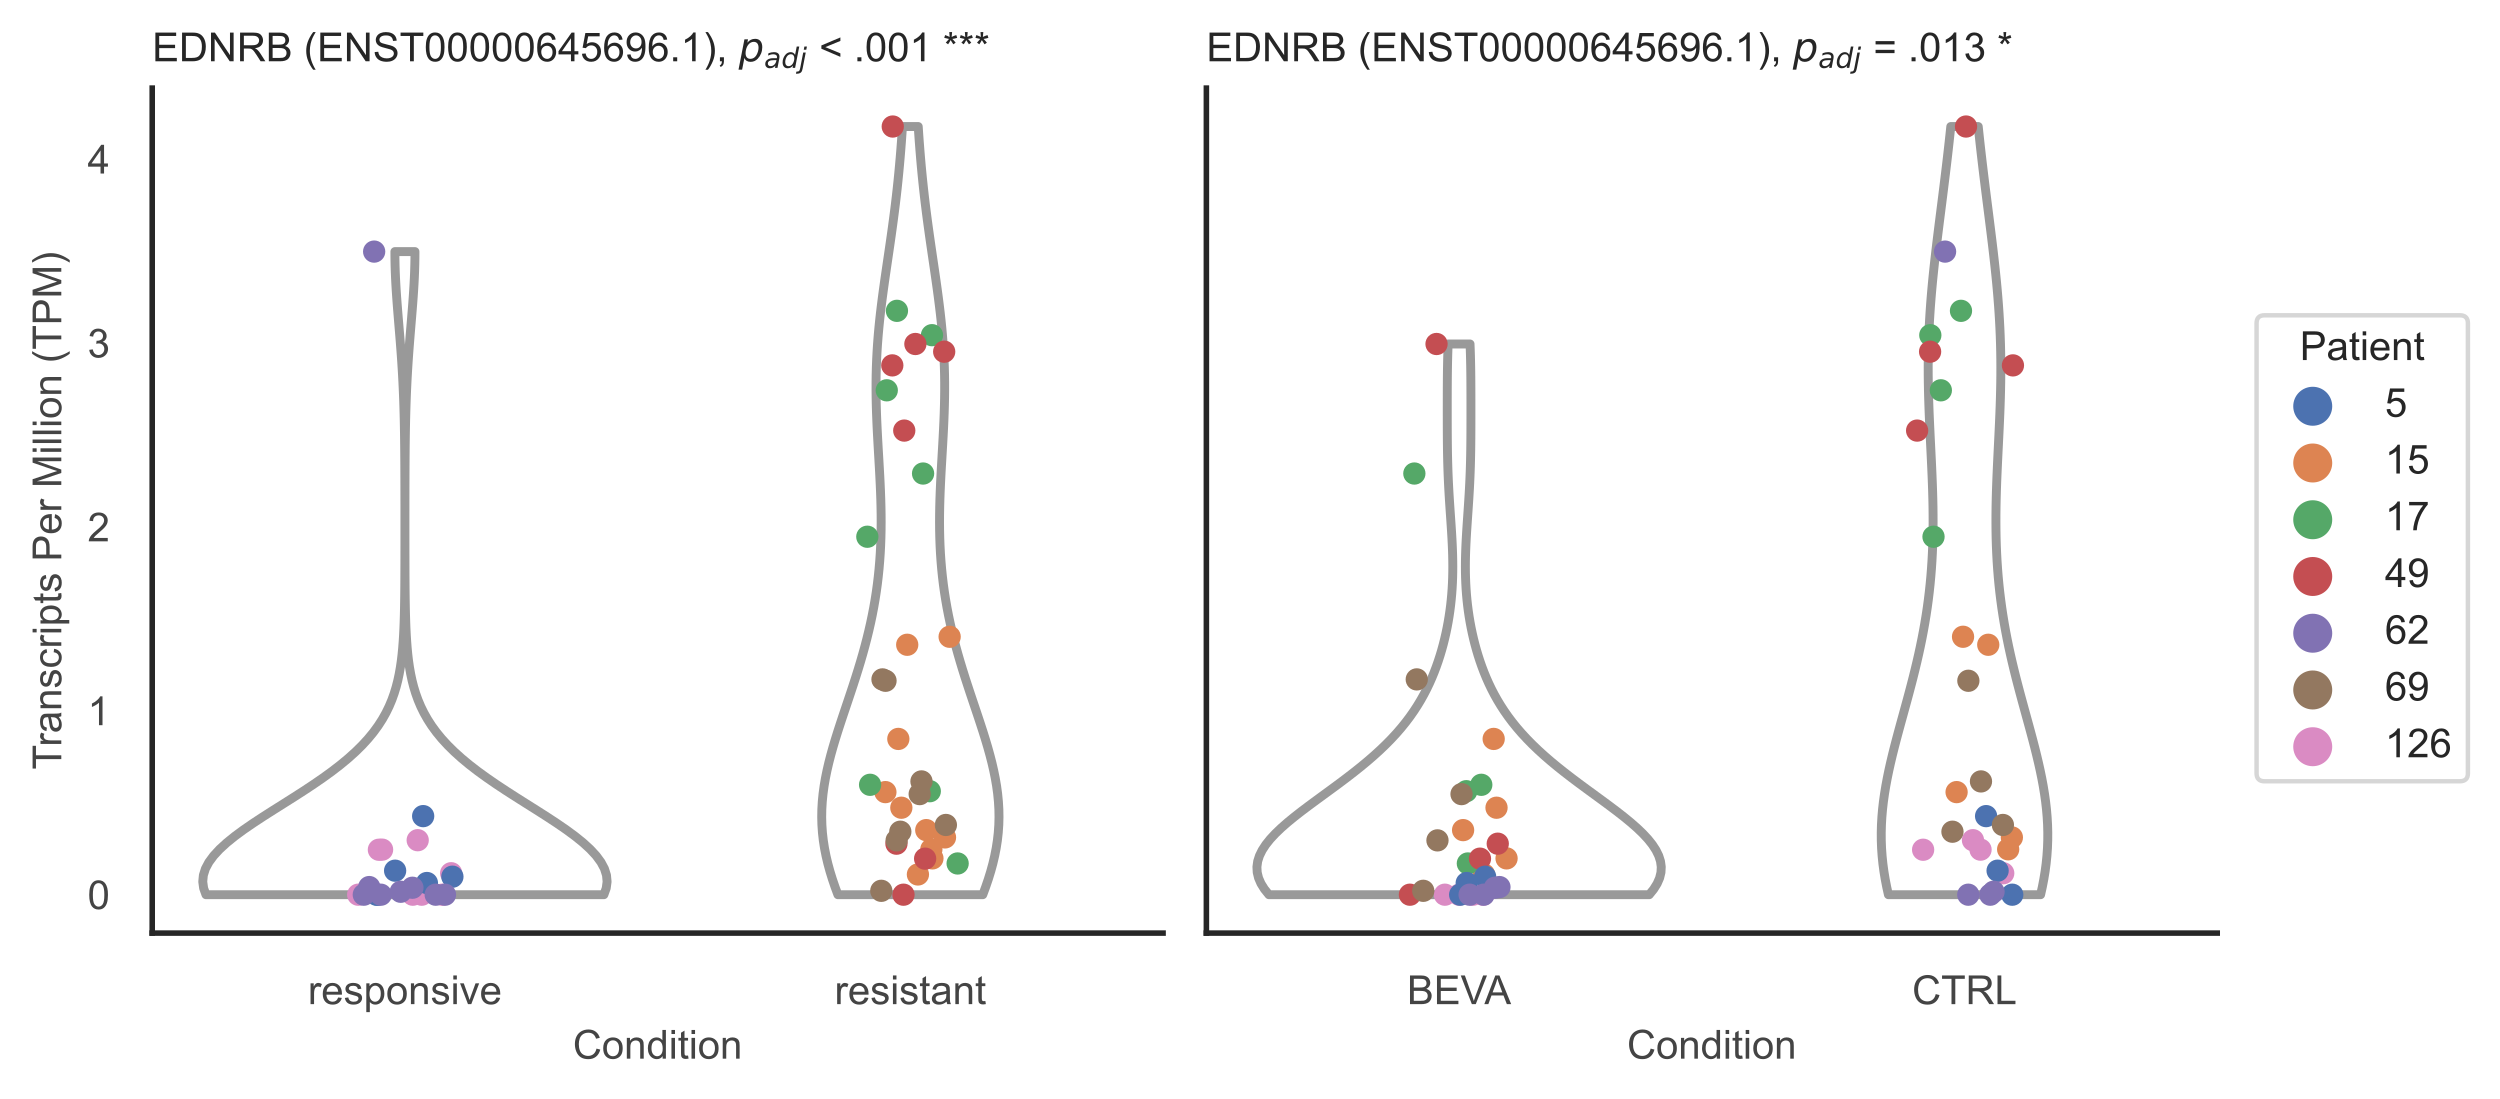 <?xml version="1.0" encoding="utf-8" standalone="no"?>
<!DOCTYPE svg PUBLIC "-//W3C//DTD SVG 1.1//EN"
  "http://www.w3.org/Graphics/SVG/1.1/DTD/svg11.dtd">
<!-- Created with matplotlib (https://matplotlib.org/) -->
<svg height="246.51pt" version="1.1" viewBox="0 0 560.891 246.51" width="560.891pt" xmlns="http://www.w3.org/2000/svg" xmlns:xlink="http://www.w3.org/1999/xlink">
 <defs>
  <style type="text/css">*{stroke-linecap:butt;stroke-linejoin:round;}</style>
 </defs>
 <g id="figure_1">
  <g id="patch_1">
   <path d="M 0 246.51 
L 560.891 246.51 
L 560.891 0 
L 0 0 
z
" style="fill:#ffffff;"/>
  </g>
  <g id="axes_1">
   <g id="patch_2">
    <path d="M 34.151 209.348 
L 260.939 209.348 
L 260.939 19.77 
L 34.151 19.77 
z
" style="fill:#ffffff;"/>
   </g>
   <g id="matplotlib.axis_1">
    <g id="xtick_1">
     <g id="text_1">
      <!-- responsive -->
      <g style="fill:#444444;" transform="translate(69.087 225.29)scale(0.09 -0.09)">
       <defs>
        <path d="M 6.5 0 
L 6.5 51.859 
L 14.406 51.859 
L 14.406 44 
Q 17.438 49.516 20 51.266 
Q 22.562 53.031 25.641 53.031 
Q 30.078 53.031 34.672 50.203 
L 31.641 42.047 
Q 28.422 43.953 25.203 43.953 
Q 22.312 43.953 20.016 42.219 
Q 17.719 40.484 16.75 37.406 
Q 15.281 32.719 15.281 27.156 
L 15.281 0 
z
" id="ArialMT-114"/>
        <path d="M 42.094 16.703 
L 51.172 15.578 
Q 49.031 7.625 43.219 3.219 
Q 37.406 -1.172 28.375 -1.172 
Q 17 -1.172 10.328 5.828 
Q 3.656 12.844 3.656 25.484 
Q 3.656 38.578 10.391 45.797 
Q 17.141 53.031 27.875 53.031 
Q 38.281 53.031 44.875 45.953 
Q 51.469 38.875 51.469 26.031 
Q 51.469 25.25 51.422 23.688 
L 12.75 23.688 
Q 13.234 15.141 17.578 10.594 
Q 21.922 6.062 28.422 6.062 
Q 33.25 6.062 36.672 8.594 
Q 40.094 11.141 42.094 16.703 
z
M 13.234 30.906 
L 42.188 30.906 
Q 41.609 37.453 38.875 40.719 
Q 34.672 45.797 27.984 45.797 
Q 21.922 45.797 17.797 41.75 
Q 13.672 37.703 13.234 30.906 
z
" id="ArialMT-101"/>
        <path d="M 3.078 15.484 
L 11.766 16.844 
Q 12.5 11.625 15.844 8.844 
Q 19.188 6.062 25.203 6.062 
Q 31.25 6.062 34.172 8.516 
Q 37.109 10.984 37.109 14.312 
Q 37.109 17.281 34.516 19 
Q 32.719 20.172 25.531 21.969 
Q 15.875 24.422 12.141 26.203 
Q 8.406 27.984 6.469 31.125 
Q 4.547 34.281 4.547 38.094 
Q 4.547 41.547 6.125 44.5 
Q 7.719 47.469 10.453 49.422 
Q 12.5 50.922 16.031 51.969 
Q 19.578 53.031 23.641 53.031 
Q 29.734 53.031 34.344 51.266 
Q 38.969 49.516 41.156 46.5 
Q 43.359 43.5 44.188 38.484 
L 35.594 37.312 
Q 35.016 41.312 32.203 43.547 
Q 29.391 45.797 24.266 45.797 
Q 18.219 45.797 15.625 43.797 
Q 13.031 41.797 13.031 39.109 
Q 13.031 37.406 14.109 36.031 
Q 15.188 34.625 17.484 33.688 
Q 18.797 33.203 25.25 31.453 
Q 34.578 28.953 38.25 27.359 
Q 41.938 25.781 44.031 22.75 
Q 46.141 19.734 46.141 15.234 
Q 46.141 10.844 43.578 6.953 
Q 41.016 3.078 36.172 0.953 
Q 31.344 -1.172 25.25 -1.172 
Q 15.141 -1.172 9.844 3.031 
Q 4.547 7.234 3.078 15.484 
z
" id="ArialMT-115"/>
        <path d="M 6.594 -19.875 
L 6.594 51.859 
L 14.594 51.859 
L 14.594 45.125 
Q 17.438 49.078 21 51.047 
Q 24.562 53.031 29.641 53.031 
Q 36.281 53.031 41.359 49.609 
Q 46.438 46.188 49.016 39.953 
Q 51.609 33.734 51.609 26.312 
Q 51.609 18.359 48.75 11.984 
Q 45.906 5.609 40.453 2.219 
Q 35.016 -1.172 29 -1.172 
Q 24.609 -1.172 21.109 0.688 
Q 17.625 2.547 15.375 5.375 
L 15.375 -19.875 
z
M 14.547 25.641 
Q 14.547 15.625 18.594 10.844 
Q 22.656 6.062 28.422 6.062 
Q 34.281 6.062 38.453 11.016 
Q 42.625 15.969 42.625 26.375 
Q 42.625 36.281 38.547 41.203 
Q 34.469 46.141 28.812 46.141 
Q 23.188 46.141 18.859 40.891 
Q 14.547 35.641 14.547 25.641 
z
" id="ArialMT-112"/>
        <path d="M 3.328 25.922 
Q 3.328 40.328 11.328 47.266 
Q 18.016 53.031 27.641 53.031 
Q 38.328 53.031 45.109 46.016 
Q 51.906 39.016 51.906 26.656 
Q 51.906 16.656 48.906 10.906 
Q 45.906 5.172 40.156 2 
Q 34.422 -1.172 27.641 -1.172 
Q 16.75 -1.172 10.031 5.812 
Q 3.328 12.797 3.328 25.922 
z
M 12.359 25.922 
Q 12.359 15.969 16.703 11.016 
Q 21.047 6.062 27.641 6.062 
Q 34.188 6.062 38.531 11.031 
Q 42.875 16.016 42.875 26.219 
Q 42.875 35.844 38.5 40.797 
Q 34.125 45.75 27.641 45.75 
Q 21.047 45.75 16.703 40.812 
Q 12.359 35.891 12.359 25.922 
z
" id="ArialMT-111"/>
        <path d="M 6.594 0 
L 6.594 51.859 
L 14.5 51.859 
L 14.5 44.484 
Q 20.219 53.031 31 53.031 
Q 35.688 53.031 39.625 51.344 
Q 43.562 49.656 45.516 46.922 
Q 47.469 44.188 48.25 40.438 
Q 48.734 37.984 48.734 31.891 
L 48.734 0 
L 39.938 0 
L 39.938 31.547 
Q 39.938 36.922 38.906 39.578 
Q 37.891 42.234 35.281 43.812 
Q 32.672 45.406 29.156 45.406 
Q 23.531 45.406 19.453 41.844 
Q 15.375 38.281 15.375 28.328 
L 15.375 0 
z
" id="ArialMT-110"/>
        <path d="M 6.641 61.469 
L 6.641 71.578 
L 15.438 71.578 
L 15.438 61.469 
z
M 6.641 0 
L 6.641 51.859 
L 15.438 51.859 
L 15.438 0 
z
" id="ArialMT-105"/>
        <path d="M 21 0 
L 1.266 51.859 
L 10.547 51.859 
L 21.688 20.797 
Q 23.484 15.766 25 10.359 
Q 26.172 14.453 28.266 20.219 
L 39.797 51.859 
L 48.828 51.859 
L 29.203 0 
z
" id="ArialMT-118"/>
       </defs>
       <use xlink:href="#ArialMT-114"/>
       <use x="33.301" xlink:href="#ArialMT-101"/>
       <use x="88.916" xlink:href="#ArialMT-115"/>
       <use x="138.916" xlink:href="#ArialMT-112"/>
       <use x="194.531" xlink:href="#ArialMT-111"/>
       <use x="250.146" xlink:href="#ArialMT-110"/>
       <use x="305.762" xlink:href="#ArialMT-115"/>
       <use x="355.762" xlink:href="#ArialMT-105"/>
       <use x="377.979" xlink:href="#ArialMT-118"/>
       <use x="427.979" xlink:href="#ArialMT-101"/>
      </g>
     </g>
    </g>
    <g id="xtick_2">
     <g id="text_2">
      <!-- resistant -->
      <g style="fill:#444444;" transform="translate(187.236 225.29)scale(0.09 -0.09)">
       <defs>
        <path d="M 25.781 7.859 
L 27.047 0.094 
Q 23.344 -0.688 20.406 -0.688 
Q 15.625 -0.688 12.984 0.828 
Q 10.359 2.344 9.281 4.812 
Q 8.203 7.281 8.203 15.188 
L 8.203 45.016 
L 1.766 45.016 
L 1.766 51.859 
L 8.203 51.859 
L 8.203 64.703 
L 16.938 69.969 
L 16.938 51.859 
L 25.781 51.859 
L 25.781 45.016 
L 16.938 45.016 
L 16.938 14.703 
Q 16.938 10.938 17.406 9.859 
Q 17.875 8.797 18.922 8.156 
Q 19.969 7.516 21.922 7.516 
Q 23.391 7.516 25.781 7.859 
z
" id="ArialMT-116"/>
        <path d="M 40.438 6.391 
Q 35.547 2.25 31.031 0.531 
Q 26.516 -1.172 21.344 -1.172 
Q 12.797 -1.172 8.203 3 
Q 3.609 7.172 3.609 13.672 
Q 3.609 17.484 5.344 20.625 
Q 7.078 23.781 9.891 25.688 
Q 12.703 27.594 16.219 28.562 
Q 18.797 29.25 24.031 29.891 
Q 34.672 31.156 39.703 32.906 
Q 39.75 34.719 39.75 35.203 
Q 39.75 40.578 37.25 42.781 
Q 33.891 45.75 27.25 45.75 
Q 21.047 45.75 18.094 43.578 
Q 15.141 41.406 13.719 35.891 
L 5.125 37.062 
Q 6.297 42.578 8.984 45.969 
Q 11.672 49.359 16.75 51.188 
Q 21.828 53.031 28.516 53.031 
Q 35.156 53.031 39.297 51.469 
Q 43.453 49.906 45.406 47.531 
Q 47.359 45.172 48.141 41.547 
Q 48.578 39.312 48.578 33.453 
L 48.578 21.734 
Q 48.578 9.469 49.141 6.219 
Q 49.703 2.984 51.375 0 
L 42.188 0 
Q 40.828 2.734 40.438 6.391 
z
M 39.703 26.031 
Q 34.906 24.078 25.344 22.703 
Q 19.922 21.922 17.672 20.938 
Q 15.438 19.969 14.203 18.094 
Q 12.984 16.219 12.984 13.922 
Q 12.984 10.406 15.641 8.062 
Q 18.312 5.719 23.438 5.719 
Q 28.516 5.719 32.469 7.938 
Q 36.422 10.156 38.281 14.016 
Q 39.703 17 39.703 22.797 
z
" id="ArialMT-97"/>
       </defs>
       <use xlink:href="#ArialMT-114"/>
       <use x="33.301" xlink:href="#ArialMT-101"/>
       <use x="88.916" xlink:href="#ArialMT-115"/>
       <use x="138.916" xlink:href="#ArialMT-105"/>
       <use x="161.133" xlink:href="#ArialMT-115"/>
       <use x="211.133" xlink:href="#ArialMT-116"/>
       <use x="238.916" xlink:href="#ArialMT-97"/>
       <use x="294.531" xlink:href="#ArialMT-110"/>
       <use x="350.146" xlink:href="#ArialMT-116"/>
      </g>
     </g>
    </g>
    <g id="text_3">
     <!-- Condition -->
     <g style="fill:#444444;" transform="translate(128.533 237.521)scale(0.09 -0.09)">
      <defs>
       <path d="M 58.797 25.094 
L 68.266 22.703 
Q 65.281 11.031 57.547 4.906 
Q 49.812 -1.219 38.625 -1.219 
Q 27.047 -1.219 19.797 3.484 
Q 12.547 8.203 8.766 17.141 
Q 4.984 26.078 4.984 36.328 
Q 4.984 47.516 9.25 55.828 
Q 13.531 64.156 21.406 68.469 
Q 29.297 72.797 38.766 72.797 
Q 49.516 72.797 56.828 67.328 
Q 64.156 61.859 67.047 51.953 
L 57.719 49.75 
Q 55.219 57.562 50.484 61.125 
Q 45.75 64.703 38.578 64.703 
Q 30.328 64.703 24.781 60.734 
Q 19.234 56.781 16.984 50.109 
Q 14.75 43.453 14.75 36.375 
Q 14.75 27.25 17.406 20.438 
Q 20.062 13.625 25.672 10.25 
Q 31.297 6.891 37.844 6.891 
Q 45.797 6.891 51.312 11.469 
Q 56.844 16.062 58.797 25.094 
z
" id="ArialMT-67"/>
       <path d="M 40.234 0 
L 40.234 6.547 
Q 35.297 -1.172 25.734 -1.172 
Q 19.531 -1.172 14.328 2.25 
Q 9.125 5.672 6.266 11.797 
Q 3.422 17.922 3.422 25.875 
Q 3.422 33.641 6 39.969 
Q 8.594 46.297 13.766 49.656 
Q 18.953 53.031 25.344 53.031 
Q 30.031 53.031 33.688 51.047 
Q 37.359 49.078 39.656 45.906 
L 39.656 71.578 
L 48.391 71.578 
L 48.391 0 
z
M 12.453 25.875 
Q 12.453 15.922 16.641 10.984 
Q 20.844 6.062 26.562 6.062 
Q 32.328 6.062 36.344 10.766 
Q 40.375 15.484 40.375 25.141 
Q 40.375 35.797 36.266 40.766 
Q 32.172 45.75 26.172 45.75 
Q 20.312 45.75 16.375 40.969 
Q 12.453 36.188 12.453 25.875 
z
" id="ArialMT-100"/>
      </defs>
      <use xlink:href="#ArialMT-67"/>
      <use x="72.217" xlink:href="#ArialMT-111"/>
      <use x="127.832" xlink:href="#ArialMT-110"/>
      <use x="183.447" xlink:href="#ArialMT-100"/>
      <use x="239.062" xlink:href="#ArialMT-105"/>
      <use x="261.279" xlink:href="#ArialMT-116"/>
      <use x="289.062" xlink:href="#ArialMT-105"/>
      <use x="311.279" xlink:href="#ArialMT-111"/>
      <use x="366.895" xlink:href="#ArialMT-110"/>
     </g>
    </g>
   </g>
   <g id="matplotlib.axis_2">
    <g id="ytick_1">
     <g id="text_4">
      <!-- 0 -->
      <g style="fill:#444444;" transform="translate(19.646 203.952)scale(0.09 -0.09)">
       <defs>
        <path d="M 4.156 35.297 
Q 4.156 48 6.766 55.734 
Q 9.375 63.484 14.516 67.672 
Q 19.672 71.875 27.484 71.875 
Q 33.25 71.875 37.594 69.547 
Q 41.938 67.234 44.766 62.859 
Q 47.609 58.5 49.219 52.219 
Q 50.828 45.953 50.828 35.297 
Q 50.828 22.703 48.234 14.969 
Q 45.656 7.234 40.5 3 
Q 35.359 -1.219 27.484 -1.219 
Q 17.141 -1.219 11.234 6.203 
Q 4.156 15.141 4.156 35.297 
z
M 13.188 35.297 
Q 13.188 17.672 17.312 11.828 
Q 21.438 6 27.484 6 
Q 33.547 6 37.672 11.859 
Q 41.797 17.719 41.797 35.297 
Q 41.797 52.984 37.672 58.781 
Q 33.547 64.594 27.391 64.594 
Q 21.344 64.594 17.719 59.469 
Q 13.188 52.938 13.188 35.297 
z
" id="ArialMT-48"/>
       </defs>
       <use xlink:href="#ArialMT-48"/>
      </g>
     </g>
    </g>
    <g id="ytick_2">
     <g id="text_5">
      <!-- 1 -->
      <g style="fill:#444444;" transform="translate(19.646 162.698)scale(0.09 -0.09)">
       <defs>
        <path d="M 37.25 0 
L 28.469 0 
L 28.469 56 
Q 25.297 52.984 20.141 49.953 
Q 14.984 46.922 10.891 45.406 
L 10.891 53.906 
Q 18.266 57.375 23.781 62.297 
Q 29.297 67.234 31.594 71.875 
L 37.25 71.875 
z
" id="ArialMT-49"/>
       </defs>
       <use xlink:href="#ArialMT-49"/>
      </g>
     </g>
    </g>
    <g id="ytick_3">
     <g id="text_6">
      <!-- 2 -->
      <g style="fill:#444444;" transform="translate(19.646 121.444)scale(0.09 -0.09)">
       <defs>
        <path d="M 50.344 8.453 
L 50.344 0 
L 3.031 0 
Q 2.938 3.172 4.047 6.109 
Q 5.859 10.938 9.828 15.625 
Q 13.812 20.312 21.344 26.469 
Q 33.016 36.031 37.109 41.625 
Q 41.219 47.219 41.219 52.203 
Q 41.219 57.422 37.469 61 
Q 33.734 64.594 27.734 64.594 
Q 21.391 64.594 17.578 60.781 
Q 13.766 56.984 13.719 50.25 
L 4.688 51.172 
Q 5.609 61.281 11.656 66.578 
Q 17.719 71.875 27.938 71.875 
Q 38.234 71.875 44.234 66.156 
Q 50.25 60.453 50.25 52 
Q 50.25 47.703 48.484 43.547 
Q 46.734 39.406 42.656 34.812 
Q 38.578 30.219 29.109 22.219 
Q 21.188 15.578 18.938 13.203 
Q 16.703 10.844 15.234 8.453 
z
" id="ArialMT-50"/>
       </defs>
       <use xlink:href="#ArialMT-50"/>
      </g>
     </g>
    </g>
    <g id="ytick_4">
     <g id="text_7">
      <!-- 3 -->
      <g style="fill:#444444;" transform="translate(19.646 80.19)scale(0.09 -0.09)">
       <defs>
        <path d="M 4.203 18.891 
L 12.984 20.062 
Q 14.5 12.594 18.141 9.297 
Q 21.781 6 27 6 
Q 33.203 6 37.469 10.297 
Q 41.75 14.594 41.75 20.953 
Q 41.75 27 37.797 30.922 
Q 33.844 34.859 27.734 34.859 
Q 25.25 34.859 21.531 33.891 
L 22.516 41.609 
Q 23.391 41.5 23.922 41.5 
Q 29.547 41.5 34.031 44.422 
Q 38.531 47.359 38.531 53.469 
Q 38.531 58.297 35.25 61.469 
Q 31.984 64.656 26.812 64.656 
Q 21.688 64.656 18.266 61.422 
Q 14.844 58.203 13.875 51.766 
L 5.078 53.328 
Q 6.688 62.156 12.391 67.016 
Q 18.109 71.875 26.609 71.875 
Q 32.469 71.875 37.391 69.359 
Q 42.328 66.844 44.938 62.5 
Q 47.562 58.156 47.562 53.266 
Q 47.562 48.641 45.062 44.828 
Q 42.578 41.016 37.703 38.766 
Q 44.047 37.312 47.562 32.688 
Q 51.078 28.078 51.078 21.141 
Q 51.078 11.766 44.234 5.25 
Q 37.406 -1.266 26.953 -1.266 
Q 17.531 -1.266 11.297 4.344 
Q 5.078 9.969 4.203 18.891 
z
" id="ArialMT-51"/>
       </defs>
       <use xlink:href="#ArialMT-51"/>
      </g>
     </g>
    </g>
    <g id="ytick_5">
     <g id="text_8">
      <!-- 4 -->
      <g style="fill:#444444;" transform="translate(19.646 38.936)scale(0.09 -0.09)">
       <defs>
        <path d="M 32.328 0 
L 32.328 17.141 
L 1.266 17.141 
L 1.266 25.203 
L 33.938 71.578 
L 41.109 71.578 
L 41.109 25.203 
L 50.781 25.203 
L 50.781 17.141 
L 41.109 17.141 
L 41.109 0 
z
M 32.328 25.203 
L 32.328 57.469 
L 9.906 25.203 
z
" id="ArialMT-52"/>
       </defs>
       <use xlink:href="#ArialMT-52"/>
      </g>
     </g>
    </g>
    <g id="text_9">
     <!-- Transcripts Per Million (TPM) -->
     <g style="fill:#444444;" transform="translate(13.752 172.644)rotate(-90)scale(0.09 -0.09)">
      <defs>
       <path d="M 25.922 0 
L 25.922 63.141 
L 2.344 63.141 
L 2.344 71.578 
L 59.078 71.578 
L 59.078 63.141 
L 35.406 63.141 
L 35.406 0 
z
" id="ArialMT-84"/>
       <path d="M 40.438 19 
L 49.078 17.875 
Q 47.656 8.938 41.812 3.875 
Q 35.984 -1.172 27.484 -1.172 
Q 16.844 -1.172 10.375 5.781 
Q 3.906 12.75 3.906 25.734 
Q 3.906 34.125 6.688 40.422 
Q 9.469 46.734 15.156 49.875 
Q 20.844 53.031 27.547 53.031 
Q 35.984 53.031 41.359 48.75 
Q 46.734 44.484 48.25 36.625 
L 39.703 35.297 
Q 38.484 40.531 35.375 43.156 
Q 32.281 45.797 27.875 45.797 
Q 21.234 45.797 17.078 41.031 
Q 12.938 36.281 12.938 25.984 
Q 12.938 15.531 16.938 10.797 
Q 20.953 6.062 27.391 6.062 
Q 32.562 6.062 36.031 9.234 
Q 39.5 12.406 40.438 19 
z
" id="ArialMT-99"/>
       <path id="ArialMT-32"/>
       <path d="M 7.719 0 
L 7.719 71.578 
L 34.719 71.578 
Q 41.844 71.578 45.609 70.906 
Q 50.875 70.016 54.438 67.547 
Q 58.016 65.094 60.188 60.641 
Q 62.359 56.203 62.359 50.875 
Q 62.359 41.75 56.547 35.422 
Q 50.734 29.109 35.547 29.109 
L 17.188 29.109 
L 17.188 0 
z
M 17.188 37.547 
L 35.688 37.547 
Q 44.875 37.547 48.734 40.969 
Q 52.594 44.391 52.594 50.594 
Q 52.594 55.078 50.312 58.266 
Q 48.047 61.469 44.344 62.5 
Q 41.938 63.141 35.5 63.141 
L 17.188 63.141 
z
" id="ArialMT-80"/>
       <path d="M 7.422 0 
L 7.422 71.578 
L 21.688 71.578 
L 38.625 20.906 
Q 40.969 13.812 42.047 10.297 
Q 43.266 14.203 45.844 21.781 
L 62.984 71.578 
L 75.734 71.578 
L 75.734 0 
L 66.609 0 
L 66.609 59.906 
L 45.797 0 
L 37.25 0 
L 16.547 60.938 
L 16.547 0 
z
" id="ArialMT-77"/>
       <path d="M 6.391 0 
L 6.391 71.578 
L 15.188 71.578 
L 15.188 0 
z
" id="ArialMT-108"/>
       <path d="M 23.391 -21.047 
Q 16.109 -11.859 11.078 0.438 
Q 6.062 12.75 6.062 25.922 
Q 6.062 37.547 9.812 48.188 
Q 14.203 60.547 23.391 72.797 
L 29.688 72.797 
Q 23.781 62.641 21.875 58.297 
Q 18.891 51.562 17.188 44.234 
Q 15.094 35.109 15.094 25.875 
Q 15.094 2.391 29.688 -21.047 
z
" id="ArialMT-40"/>
       <path d="M 12.359 -21.047 
L 6.062 -21.047 
Q 20.656 2.391 20.656 25.875 
Q 20.656 35.062 18.562 44.094 
Q 16.891 51.422 13.922 58.156 
Q 12.016 62.547 6.062 72.797 
L 12.359 72.797 
Q 21.531 60.547 25.922 48.188 
Q 29.688 37.547 29.688 25.922 
Q 29.688 12.75 24.625 0.438 
Q 19.578 -11.859 12.359 -21.047 
z
" id="ArialMT-41"/>
      </defs>
      <use xlink:href="#ArialMT-84"/>
      <use x="57.334" xlink:href="#ArialMT-114"/>
      <use x="90.635" xlink:href="#ArialMT-97"/>
      <use x="146.25" xlink:href="#ArialMT-110"/>
      <use x="201.865" xlink:href="#ArialMT-115"/>
      <use x="251.865" xlink:href="#ArialMT-99"/>
      <use x="301.865" xlink:href="#ArialMT-114"/>
      <use x="335.166" xlink:href="#ArialMT-105"/>
      <use x="357.383" xlink:href="#ArialMT-112"/>
      <use x="412.998" xlink:href="#ArialMT-116"/>
      <use x="440.781" xlink:href="#ArialMT-115"/>
      <use x="490.781" xlink:href="#ArialMT-32"/>
      <use x="518.564" xlink:href="#ArialMT-80"/>
      <use x="585.264" xlink:href="#ArialMT-101"/>
      <use x="640.879" xlink:href="#ArialMT-114"/>
      <use x="674.18" xlink:href="#ArialMT-32"/>
      <use x="701.963" xlink:href="#ArialMT-77"/>
      <use x="785.264" xlink:href="#ArialMT-105"/>
      <use x="807.48" xlink:href="#ArialMT-108"/>
      <use x="829.697" xlink:href="#ArialMT-108"/>
      <use x="851.914" xlink:href="#ArialMT-105"/>
      <use x="874.131" xlink:href="#ArialMT-111"/>
      <use x="929.746" xlink:href="#ArialMT-110"/>
      <use x="985.361" xlink:href="#ArialMT-32"/>
      <use x="1013.145" xlink:href="#ArialMT-40"/>
      <use x="1046.445" xlink:href="#ArialMT-84"/>
      <use x="1107.529" xlink:href="#ArialMT-80"/>
      <use x="1174.229" xlink:href="#ArialMT-77"/>
      <use x="1257.529" xlink:href="#ArialMT-41"/>
     </g>
    </g>
   </g>
   <g id="PolyCollection_1">
    <defs>
     <path d="M 135.488 -45.779 
L 46.208 -45.779 
L 45.686 -47.236 
L 45.49 -48.694 
L 45.625 -50.151 
L 46.085 -51.608 
L 46.86 -53.066 
L 47.933 -54.523 
L 49.279 -55.981 
L 50.87 -57.438 
L 52.673 -58.895 
L 54.653 -60.353 
L 56.772 -61.81 
L 58.992 -63.268 
L 61.276 -64.725 
L 63.588 -66.182 
L 65.893 -67.64 
L 68.16 -69.097 
L 70.364 -70.555 
L 72.48 -72.012 
L 74.49 -73.469 
L 76.38 -74.927 
L 78.137 -76.384 
L 79.757 -77.842 
L 81.235 -79.299 
L 82.572 -80.756 
L 83.771 -82.214 
L 84.836 -83.671 
L 85.775 -85.129 
L 86.596 -86.586 
L 87.307 -88.043 
L 87.919 -89.501 
L 88.441 -90.958 
L 88.884 -92.416 
L 89.255 -93.873 
L 89.565 -95.331 
L 89.821 -96.788 
L 90.032 -98.245 
L 90.203 -99.703 
L 90.342 -101.16 
L 90.454 -102.618 
L 90.543 -104.075 
L 90.613 -105.532 
L 90.669 -106.99 
L 90.712 -108.447 
L 90.745 -109.905 
L 90.771 -111.362 
L 90.791 -112.819 
L 90.806 -114.277 
L 90.817 -115.734 
L 90.825 -117.192 
L 90.831 -118.649 
L 90.836 -120.106 
L 90.839 -121.564 
L 90.841 -123.021 
L 90.843 -124.479 
L 90.844 -125.936 
L 90.844 -127.393 
L 90.844 -128.851 
L 90.844 -130.308 
L 90.843 -131.766 
L 90.842 -133.223 
L 90.84 -134.68 
L 90.837 -136.138 
L 90.834 -137.595 
L 90.83 -139.053 
L 90.824 -140.51 
L 90.817 -141.967 
L 90.808 -143.425 
L 90.797 -144.882 
L 90.783 -146.34 
L 90.766 -147.797 
L 90.746 -149.254 
L 90.721 -150.712 
L 90.692 -152.169 
L 90.657 -153.627 
L 90.616 -155.084 
L 90.569 -156.542 
L 90.514 -157.999 
L 90.453 -159.456 
L 90.383 -160.914 
L 90.306 -162.371 
L 90.221 -163.829 
L 90.128 -165.286 
L 90.028 -166.743 
L 89.921 -168.201 
L 89.809 -169.658 
L 89.692 -171.116 
L 89.572 -172.573 
L 89.451 -174.03 
L 89.33 -175.488 
L 89.212 -176.945 
L 89.099 -178.403 
L 88.992 -179.86 
L 88.894 -181.317 
L 88.808 -182.775 
L 88.734 -184.232 
L 88.675 -185.69 
L 88.631 -187.147 
L 88.605 -188.604 
L 88.596 -190.062 
L 93.099 -190.062 
L 93.099 -190.062 
L 93.091 -188.604 
L 93.064 -187.147 
L 93.021 -185.69 
L 92.962 -184.232 
L 92.888 -182.775 
L 92.801 -181.317 
L 92.704 -179.86 
L 92.597 -178.403 
L 92.483 -176.945 
L 92.365 -175.488 
L 92.245 -174.03 
L 92.123 -172.573 
L 92.004 -171.116 
L 91.887 -169.658 
L 91.774 -168.201 
L 91.668 -166.743 
L 91.568 -165.286 
L 91.475 -163.829 
L 91.39 -162.371 
L 91.312 -160.914 
L 91.243 -159.456 
L 91.181 -157.999 
L 91.127 -156.542 
L 91.08 -155.084 
L 91.039 -153.627 
L 91.004 -152.169 
L 90.975 -150.712 
L 90.95 -149.254 
L 90.929 -147.797 
L 90.912 -146.34 
L 90.899 -144.882 
L 90.887 -143.425 
L 90.878 -141.967 
L 90.871 -140.51 
L 90.866 -139.053 
L 90.861 -137.595 
L 90.858 -136.138 
L 90.856 -134.68 
L 90.854 -133.223 
L 90.853 -131.766 
L 90.852 -130.308 
L 90.851 -128.851 
L 90.851 -127.393 
L 90.852 -125.936 
L 90.853 -124.479 
L 90.854 -123.021 
L 90.857 -121.564 
L 90.86 -120.106 
L 90.864 -118.649 
L 90.87 -117.192 
L 90.879 -115.734 
L 90.89 -114.277 
L 90.905 -112.819 
L 90.925 -111.362 
L 90.95 -109.905 
L 90.984 -108.447 
L 91.027 -106.99 
L 91.082 -105.532 
L 91.153 -104.075 
L 91.242 -102.618 
L 91.354 -101.16 
L 91.492 -99.703 
L 91.664 -98.245 
L 91.875 -96.788 
L 92.131 -95.331 
L 92.441 -93.873 
L 92.812 -92.416 
L 93.254 -90.958 
L 93.776 -89.501 
L 94.388 -88.043 
L 95.1 -86.586 
L 95.921 -85.129 
L 96.86 -83.671 
L 97.925 -82.214 
L 99.124 -80.756 
L 100.461 -79.299 
L 101.939 -77.842 
L 103.558 -76.384 
L 105.316 -74.927 
L 107.205 -73.469 
L 109.215 -72.012 
L 111.331 -70.555 
L 113.535 -69.097 
L 115.803 -67.64 
L 118.108 -66.182 
L 120.419 -64.725 
L 122.703 -63.268 
L 124.923 -61.81 
L 127.043 -60.353 
L 129.023 -58.895 
L 130.826 -57.438 
L 132.417 -55.981 
L 133.763 -54.523 
L 134.835 -53.066 
L 135.611 -51.608 
L 136.071 -50.151 
L 136.205 -48.694 
L 136.01 -47.236 
L 135.488 -45.779 
z
" id="m9e7147cd57" style="stroke:#999999;stroke-width:2;"/>
    </defs>
    <g clip-path="url(#pa6cde16f18)">
     <use style="fill:#ffffff;stroke:#999999;stroke-width:2;" x="0" xlink:href="#m9e7147cd57" y="246.51"/>
    </g>
   </g>
   <g id="PolyCollection_2">
    <defs>
     <path d="M 220.497 -45.779 
L 187.986 -45.779 
L 187.344 -47.52 
L 186.75 -49.26 
L 186.212 -51.001 
L 185.735 -52.742 
L 185.324 -54.483 
L 184.981 -56.224 
L 184.712 -57.965 
L 184.516 -59.706 
L 184.396 -61.446 
L 184.352 -63.187 
L 184.381 -64.928 
L 184.482 -66.669 
L 184.653 -68.41 
L 184.889 -70.151 
L 185.186 -71.891 
L 185.539 -73.632 
L 185.943 -75.373 
L 186.391 -77.114 
L 186.877 -78.855 
L 187.395 -80.596 
L 187.939 -82.337 
L 188.503 -84.077 
L 189.079 -85.818 
L 189.664 -87.559 
L 190.25 -89.3 
L 190.833 -91.041 
L 191.408 -92.782 
L 191.971 -94.522 
L 192.519 -96.263 
L 193.047 -98.004 
L 193.553 -99.745 
L 194.035 -101.486 
L 194.49 -103.227 
L 194.917 -104.968 
L 195.315 -106.708 
L 195.682 -108.449 
L 196.018 -110.19 
L 196.322 -111.931 
L 196.594 -113.672 
L 196.835 -115.413 
L 197.044 -117.153 
L 197.222 -118.894 
L 197.37 -120.635 
L 197.489 -122.376 
L 197.579 -124.117 
L 197.642 -125.858 
L 197.679 -127.599 
L 197.692 -129.339 
L 197.683 -131.08 
L 197.654 -132.821 
L 197.607 -134.562 
L 197.544 -136.303 
L 197.468 -138.044 
L 197.382 -139.784 
L 197.287 -141.525 
L 197.188 -143.266 
L 197.087 -145.007 
L 196.987 -146.748 
L 196.891 -148.489 
L 196.801 -150.229 
L 196.721 -151.97 
L 196.653 -153.711 
L 196.599 -155.452 
L 196.562 -157.193 
L 196.544 -158.934 
L 196.545 -160.675 
L 196.568 -162.415 
L 196.613 -164.156 
L 196.68 -165.897 
L 196.771 -167.638 
L 196.883 -169.379 
L 197.018 -171.12 
L 197.173 -172.86 
L 197.348 -174.601 
L 197.54 -176.342 
L 197.748 -178.083 
L 197.97 -179.824 
L 198.204 -181.565 
L 198.447 -183.306 
L 198.696 -185.046 
L 198.95 -186.787 
L 199.206 -188.528 
L 199.461 -190.269 
L 199.714 -192.01 
L 199.963 -193.751 
L 200.205 -195.491 
L 200.44 -197.232 
L 200.667 -198.973 
L 200.884 -200.714 
L 201.09 -202.455 
L 201.286 -204.196 
L 201.47 -205.937 
L 201.644 -207.677 
L 201.806 -209.418 
L 201.959 -211.159 
L 202.101 -212.9 
L 202.234 -214.641 
L 202.358 -216.382 
L 202.474 -218.122 
L 206.01 -218.122 
L 206.01 -218.122 
L 206.126 -216.382 
L 206.25 -214.641 
L 206.383 -212.9 
L 206.525 -211.159 
L 206.677 -209.418 
L 206.84 -207.677 
L 207.014 -205.937 
L 207.198 -204.196 
L 207.394 -202.455 
L 207.6 -200.714 
L 207.817 -198.973 
L 208.043 -197.232 
L 208.278 -195.491 
L 208.521 -193.751 
L 208.77 -192.01 
L 209.023 -190.269 
L 209.278 -188.528 
L 209.534 -186.787 
L 209.788 -185.046 
L 210.037 -183.306 
L 210.28 -181.565 
L 210.513 -179.824 
L 210.735 -178.083 
L 210.944 -176.342 
L 211.136 -174.601 
L 211.311 -172.86 
L 211.466 -171.12 
L 211.601 -169.379 
L 211.713 -167.638 
L 211.803 -165.897 
L 211.871 -164.156 
L 211.916 -162.415 
L 211.939 -160.675 
L 211.94 -158.934 
L 211.921 -157.193 
L 211.884 -155.452 
L 211.831 -153.711 
L 211.763 -151.97 
L 211.683 -150.229 
L 211.593 -148.489 
L 211.497 -146.748 
L 211.397 -145.007 
L 211.296 -143.266 
L 211.196 -141.525 
L 211.102 -139.784 
L 211.016 -138.044 
L 210.94 -136.303 
L 210.877 -134.562 
L 210.83 -132.821 
L 210.801 -131.08 
L 210.792 -129.339 
L 210.805 -127.599 
L 210.842 -125.858 
L 210.905 -124.117 
L 210.995 -122.376 
L 211.114 -120.635 
L 211.261 -118.894 
L 211.44 -117.153 
L 211.649 -115.413 
L 211.889 -113.672 
L 212.162 -111.931 
L 212.466 -110.19 
L 212.802 -108.449 
L 213.169 -106.708 
L 213.566 -104.968 
L 213.993 -103.227 
L 214.449 -101.486 
L 214.93 -99.745 
L 215.437 -98.004 
L 215.965 -96.263 
L 216.512 -94.522 
L 217.076 -92.782 
L 217.651 -91.041 
L 218.234 -89.3 
L 218.82 -87.559 
L 219.404 -85.818 
L 219.981 -84.077 
L 220.544 -82.337 
L 221.088 -80.596 
L 221.607 -78.855 
L 222.093 -77.114 
L 222.541 -75.373 
L 222.944 -73.632 
L 223.297 -71.891 
L 223.595 -70.151 
L 223.831 -68.41 
L 224.001 -66.669 
L 224.103 -64.928 
L 224.132 -63.187 
L 224.087 -61.446 
L 223.967 -59.706 
L 223.772 -57.965 
L 223.502 -56.224 
L 223.16 -54.483 
L 222.749 -52.742 
L 222.272 -51.001 
L 221.734 -49.26 
L 221.14 -47.52 
L 220.497 -45.779 
z
" id="ma7db08bbeb" style="stroke:#999999;stroke-width:2;"/>
    </defs>
    <g clip-path="url(#pa6cde16f18)">
     <use style="fill:#ffffff;stroke:#999999;stroke-width:2;" x="0" xlink:href="#ma7db08bbeb" y="246.51"/>
    </g>
   </g>
   <g id="PathCollection_1"/>
   <g id="PathCollection_2"/>
   <g id="PathCollection_3"/>
   <g id="PathCollection_4"/>
   <g id="PathCollection_5"/>
   <g id="PathCollection_6"/>
   <g id="PathCollection_7"/>
   <g id="patch_3">
    <path d="M 34.151 209.348 
L 34.151 19.77 
" style="fill:none;stroke:#262626;stroke-linecap:square;stroke-linejoin:miter;stroke-width:1.25;"/>
   </g>
   <g id="patch_4">
    <path d="M 34.151 209.348 
L 260.939 209.348 
" style="fill:none;stroke:#262626;stroke-linecap:square;stroke-linejoin:miter;stroke-width:1.25;"/>
   </g>
   <g id="PathCollection_8">
    <defs>
     <path d="M 0 2.5 
C 0.663 2.5 1.299 2.237 1.768 1.768 
C 2.237 1.299 2.5 0.663 2.5 -0 
C 2.5 -0.663 2.237 -1.299 1.768 -1.768 
C 1.299 -2.237 0.663 -2.5 0 -2.5 
C -0.663 -2.5 -1.299 -2.237 -1.768 -1.768 
C -2.237 -1.299 -2.5 -0.663 -2.5 0 
C -2.5 0.663 -2.237 1.299 -1.768 1.768 
C -1.299 2.237 -0.663 2.5 0 2.5 
z
" id="C0_0_a868cb7228"/>
    </defs>
    <g clip-path="url(#pa6cde16f18)">
     <use style="fill:#da8bc3;" x="80.36" xlink:href="#C0_0_a868cb7228" y="200.731"/>
    </g>
    <g clip-path="url(#pa6cde16f18)">
     <use style="fill:#da8bc3;" x="94.609" xlink:href="#C0_0_a868cb7228" y="200.731"/>
    </g>
    <g clip-path="url(#pa6cde16f18)">
     <use style="fill:#da8bc3;" x="92.613" xlink:href="#C0_0_a868cb7228" y="200.731"/>
    </g>
    <g clip-path="url(#pa6cde16f18)">
     <use style="fill:#da8bc3;" x="99.231" xlink:href="#C0_0_a868cb7228" y="200.731"/>
    </g>
    <g clip-path="url(#pa6cde16f18)">
     <use style="fill:#da8bc3;" x="93.713" xlink:href="#C0_0_a868cb7228" y="188.504"/>
    </g>
    <g clip-path="url(#pa6cde16f18)">
     <use style="fill:#da8bc3;" x="85.006" xlink:href="#C0_0_a868cb7228" y="190.645"/>
    </g>
    <g clip-path="url(#pa6cde16f18)">
     <use style="fill:#da8bc3;" x="101.218" xlink:href="#C0_0_a868cb7228" y="195.916"/>
    </g>
    <g clip-path="url(#pa6cde16f18)">
     <use style="fill:#da8bc3;" x="85.721" xlink:href="#C0_0_a868cb7228" y="190.622"/>
    </g>
    <g clip-path="url(#pa6cde16f18)">
     <use style="fill:#4c72b0;" x="101.499" xlink:href="#C0_0_a868cb7228" y="196.694"/>
    </g>
    <g clip-path="url(#pa6cde16f18)">
     <use style="fill:#4c72b0;" x="95.78" xlink:href="#C0_0_a868cb7228" y="198.109"/>
    </g>
    <g clip-path="url(#pa6cde16f18)">
     <use style="fill:#4c72b0;" x="84.725" xlink:href="#C0_0_a868cb7228" y="200.731"/>
    </g>
    <g clip-path="url(#pa6cde16f18)">
     <use style="fill:#4c72b0;" x="84.466" xlink:href="#C0_0_a868cb7228" y="200.731"/>
    </g>
    <g clip-path="url(#pa6cde16f18)">
     <use style="fill:#4c72b0;" x="94.94" xlink:href="#C0_0_a868cb7228" y="183.102"/>
    </g>
    <g clip-path="url(#pa6cde16f18)">
     <use style="fill:#4c72b0;" x="88.648" xlink:href="#C0_0_a868cb7228" y="195.345"/>
    </g>
    <g clip-path="url(#pa6cde16f18)">
     <use style="fill:#8172b3;" x="85.44" xlink:href="#C0_0_a868cb7228" y="200.731"/>
    </g>
    <g clip-path="url(#pa6cde16f18)">
     <use style="fill:#8172b3;" x="82.84" xlink:href="#C0_0_a868cb7228" y="199.019"/>
    </g>
    <g clip-path="url(#pa6cde16f18)">
     <use style="fill:#8172b3;" x="81.619" xlink:href="#C0_0_a868cb7228" y="200.731"/>
    </g>
    <g clip-path="url(#pa6cde16f18)">
     <use style="fill:#8172b3;" x="92.529" xlink:href="#C0_0_a868cb7228" y="199.171"/>
    </g>
    <g clip-path="url(#pa6cde16f18)">
     <use style="fill:#8172b3;" x="89.907" xlink:href="#C0_0_a868cb7228" y="200.073"/>
    </g>
    <g clip-path="url(#pa6cde16f18)">
     <use style="fill:#8172b3;" x="99.837" xlink:href="#C0_0_a868cb7228" y="200.731"/>
    </g>
    <g clip-path="url(#pa6cde16f18)">
     <use style="fill:#8172b3;" x="97.75" xlink:href="#C0_0_a868cb7228" y="200.731"/>
    </g>
    <g clip-path="url(#pa6cde16f18)">
     <use style="fill:#8172b3;" x="83.944" xlink:href="#C0_0_a868cb7228" y="56.448"/>
    </g>
   </g>
   <g id="PathCollection_9">
    <defs>
     <path d="M 0 2.5 
C 0.663 2.5 1.299 2.237 1.768 1.768 
C 2.237 1.299 2.5 0.663 2.5 -0 
C 2.5 -0.663 2.237 -1.299 1.768 -1.768 
C 1.299 -2.237 0.663 -2.5 0 -2.5 
C -0.663 -2.5 -1.299 -2.237 -1.768 -1.768 
C -2.237 -1.299 -2.5 -0.663 -2.5 0 
C -2.5 0.663 -2.237 1.299 -1.768 1.768 
C -1.299 2.237 -0.663 2.5 0 2.5 
z
" id="C1_0_83026427ef"/>
    </defs>
    <g clip-path="url(#pa6cde16f18)">
     <use style="fill:#dd8452;" x="207.814" xlink:href="#C1_0_83026427ef" y="186.242"/>
    </g>
    <g clip-path="url(#pa6cde16f18)">
     <use style="fill:#dd8452;" x="202.219" xlink:href="#C1_0_83026427ef" y="181.218"/>
    </g>
    <g clip-path="url(#pa6cde16f18)">
     <use style="fill:#dd8452;" x="209.194" xlink:href="#C1_0_83026427ef" y="192.583"/>
    </g>
    <g clip-path="url(#pa6cde16f18)">
     <use style="fill:#dd8452;" x="201.546" xlink:href="#C1_0_83026427ef" y="165.782"/>
    </g>
    <g clip-path="url(#pa6cde16f18)">
     <use style="fill:#dd8452;" x="205.94" xlink:href="#C1_0_83026427ef" y="196.193"/>
    </g>
    <g clip-path="url(#pa6cde16f18)">
     <use style="fill:#dd8452;" x="208.957" xlink:href="#C1_0_83026427ef" y="190.546"/>
    </g>
    <g clip-path="url(#pa6cde16f18)">
     <use style="fill:#dd8452;" x="203.54" xlink:href="#C1_0_83026427ef" y="144.658"/>
    </g>
    <g clip-path="url(#pa6cde16f18)">
     <use style="fill:#dd8452;" x="212.016" xlink:href="#C1_0_83026427ef" y="187.88"/>
    </g>
    <g clip-path="url(#pa6cde16f18)">
     <use style="fill:#dd8452;" x="198.643" xlink:href="#C1_0_83026427ef" y="177.715"/>
    </g>
    <g clip-path="url(#pa6cde16f18)">
     <use style="fill:#dd8452;" x="213.058" xlink:href="#C1_0_83026427ef" y="142.863"/>
    </g>
    <g clip-path="url(#pa6cde16f18)">
     <use style="fill:#55a868;" x="195.212" xlink:href="#C1_0_83026427ef" y="176.075"/>
    </g>
    <g clip-path="url(#pa6cde16f18)">
     <use style="fill:#55a868;" x="207.098" xlink:href="#C1_0_83026427ef" y="106.239"/>
    </g>
    <g clip-path="url(#pa6cde16f18)">
     <use style="fill:#55a868;" x="208.604" xlink:href="#C1_0_83026427ef" y="177.51"/>
    </g>
    <g clip-path="url(#pa6cde16f18)">
     <use style="fill:#55a868;" x="214.851" xlink:href="#C1_0_83026427ef" y="193.725"/>
    </g>
    <g clip-path="url(#pa6cde16f18)">
     <use style="fill:#55a868;" x="194.59" xlink:href="#C1_0_83026427ef" y="120.42"/>
    </g>
    <g clip-path="url(#pa6cde16f18)">
     <use style="fill:#55a868;" x="201.236" xlink:href="#C1_0_83026427ef" y="69.738"/>
    </g>
    <g clip-path="url(#pa6cde16f18)">
     <use style="fill:#55a868;" x="198.95" xlink:href="#C1_0_83026427ef" y="87.567"/>
    </g>
    <g clip-path="url(#pa6cde16f18)">
     <use style="fill:#55a868;" x="209.099" xlink:href="#C1_0_83026427ef" y="75.2"/>
    </g>
    <g clip-path="url(#pa6cde16f18)">
     <use style="fill:#c44e52;" x="205.373" xlink:href="#C1_0_83026427ef" y="77.177"/>
    </g>
    <g clip-path="url(#pa6cde16f18)">
     <use style="fill:#c44e52;" x="207.558" xlink:href="#C1_0_83026427ef" y="192.646"/>
    </g>
    <g clip-path="url(#pa6cde16f18)">
     <use style="fill:#c44e52;" x="201.124" xlink:href="#C1_0_83026427ef" y="189.287"/>
    </g>
    <g clip-path="url(#pa6cde16f18)">
     <use style="fill:#c44e52;" x="202.701" xlink:href="#C1_0_83026427ef" y="200.731"/>
    </g>
    <g clip-path="url(#pa6cde16f18)">
     <use style="fill:#c44e52;" x="200.193" xlink:href="#C1_0_83026427ef" y="81.976"/>
    </g>
    <g clip-path="url(#pa6cde16f18)">
     <use style="fill:#c44e52;" x="202.876" xlink:href="#C1_0_83026427ef" y="96.605"/>
    </g>
    <g clip-path="url(#pa6cde16f18)">
     <use style="fill:#c44e52;" x="211.835" xlink:href="#C1_0_83026427ef" y="78.905"/>
    </g>
    <g clip-path="url(#pa6cde16f18)">
     <use style="fill:#c44e52;" x="200.296" xlink:href="#C1_0_83026427ef" y="28.387"/>
    </g>
    <g clip-path="url(#pa6cde16f18)">
     <use style="fill:#937860;" x="197.726" xlink:href="#C1_0_83026427ef" y="199.86"/>
    </g>
    <g clip-path="url(#pa6cde16f18)">
     <use style="fill:#937860;" x="197.993" xlink:href="#C1_0_83026427ef" y="152.427"/>
    </g>
    <g clip-path="url(#pa6cde16f18)">
     <use style="fill:#937860;" x="206.339" xlink:href="#C1_0_83026427ef" y="178.161"/>
    </g>
    <g clip-path="url(#pa6cde16f18)">
     <use style="fill:#937860;" x="201.168" xlink:href="#C1_0_83026427ef" y="188.543"/>
    </g>
    <g clip-path="url(#pa6cde16f18)">
     <use style="fill:#937860;" x="212.216" xlink:href="#C1_0_83026427ef" y="185.087"/>
    </g>
    <g clip-path="url(#pa6cde16f18)">
     <use style="fill:#937860;" x="198.671" xlink:href="#C1_0_83026427ef" y="152.735"/>
    </g>
    <g clip-path="url(#pa6cde16f18)">
     <use style="fill:#937860;" x="201.993" xlink:href="#C1_0_83026427ef" y="186.599"/>
    </g>
    <g clip-path="url(#pa6cde16f18)">
     <use style="fill:#937860;" x="206.741" xlink:href="#C1_0_83026427ef" y="175.317"/>
    </g>
   </g>
   <g id="text_10">
    <!-- EDNRB (ENST00000645696.1), $p_{adj}$ &lt; .001 *** -->
    <g style="fill:#262626;" transform="translate(34.151 13.77)scale(0.09 -0.09)">
     <defs>
      <path d="M 7.906 0 
L 7.906 71.578 
L 59.672 71.578 
L 59.672 63.141 
L 17.391 63.141 
L 17.391 41.219 
L 56.984 41.219 
L 56.984 32.812 
L 17.391 32.812 
L 17.391 8.453 
L 61.328 8.453 
L 61.328 0 
z
" id="ArialMT-69"/>
      <path d="M 7.719 0 
L 7.719 71.578 
L 32.375 71.578 
Q 40.719 71.578 45.125 70.562 
Q 51.266 69.141 55.609 65.438 
Q 61.281 60.641 64.078 53.188 
Q 66.891 45.75 66.891 36.188 
Q 66.891 28.031 64.984 21.734 
Q 63.094 15.438 60.109 11.297 
Q 57.125 7.172 53.578 4.797 
Q 50.047 2.438 45.047 1.219 
Q 40.047 0 33.547 0 
z
M 17.188 8.453 
L 32.469 8.453 
Q 39.547 8.453 43.578 9.766 
Q 47.609 11.078 50 13.484 
Q 53.375 16.844 55.25 22.531 
Q 57.125 28.219 57.125 36.328 
Q 57.125 47.562 53.438 53.594 
Q 49.75 59.625 44.484 61.672 
Q 40.672 63.141 32.234 63.141 
L 17.188 63.141 
z
" id="ArialMT-68"/>
      <path d="M 7.625 0 
L 7.625 71.578 
L 17.328 71.578 
L 54.938 15.375 
L 54.938 71.578 
L 64.016 71.578 
L 64.016 0 
L 54.297 0 
L 16.703 56.25 
L 16.703 0 
z
" id="ArialMT-78"/>
      <path d="M 7.859 0 
L 7.859 71.578 
L 39.594 71.578 
Q 49.172 71.578 54.141 69.641 
Q 59.125 67.719 62.109 62.828 
Q 65.094 57.953 65.094 52.047 
Q 65.094 44.438 60.156 39.203 
Q 55.219 33.984 44.922 32.562 
Q 48.688 30.766 50.641 29 
Q 54.781 25.203 58.5 19.484 
L 70.953 0 
L 59.031 0 
L 49.562 14.891 
Q 45.406 21.344 42.719 24.75 
Q 40.047 28.172 37.922 29.531 
Q 35.797 30.906 33.594 31.453 
Q 31.984 31.781 28.328 31.781 
L 17.328 31.781 
L 17.328 0 
z
M 17.328 39.984 
L 37.703 39.984 
Q 44.188 39.984 47.844 41.328 
Q 51.516 42.672 53.422 45.625 
Q 55.328 48.578 55.328 52.047 
Q 55.328 57.125 51.641 60.391 
Q 47.953 63.672 39.984 63.672 
L 17.328 63.672 
z
" id="ArialMT-82"/>
      <path d="M 7.328 0 
L 7.328 71.578 
L 34.188 71.578 
Q 42.391 71.578 47.344 69.406 
Q 52.297 67.234 55.094 62.719 
Q 57.906 58.203 57.906 53.266 
Q 57.906 48.688 55.422 44.625 
Q 52.938 40.578 47.906 38.094 
Q 54.391 36.188 57.875 31.594 
Q 61.375 27 61.375 20.75 
Q 61.375 15.719 59.25 11.391 
Q 57.125 7.078 54 4.734 
Q 50.875 2.391 46.156 1.188 
Q 41.453 0 34.625 0 
z
M 16.797 41.5 
L 32.281 41.5 
Q 38.578 41.5 41.312 42.328 
Q 44.922 43.406 46.75 45.891 
Q 48.578 48.391 48.578 52.156 
Q 48.578 55.719 46.875 58.422 
Q 45.172 61.141 41.984 62.141 
Q 38.812 63.141 31.109 63.141 
L 16.797 63.141 
z
M 16.797 8.453 
L 34.625 8.453 
Q 39.203 8.453 41.062 8.797 
Q 44.344 9.375 46.531 10.734 
Q 48.734 12.109 50.141 14.719 
Q 51.562 17.328 51.562 20.75 
Q 51.562 24.75 49.516 27.703 
Q 47.469 30.672 43.828 31.859 
Q 40.188 33.062 33.344 33.062 
L 16.797 33.062 
z
" id="ArialMT-66"/>
      <path d="M 4.5 23 
L 13.422 23.781 
Q 14.062 18.406 16.375 14.969 
Q 18.703 11.531 23.578 9.406 
Q 28.469 7.281 34.578 7.281 
Q 39.984 7.281 44.141 8.891 
Q 48.297 10.5 50.312 13.297 
Q 52.344 16.109 52.344 19.438 
Q 52.344 22.797 50.391 25.312 
Q 48.438 27.828 43.953 29.547 
Q 41.062 30.672 31.203 33.031 
Q 21.344 35.406 17.391 37.5 
Q 12.25 40.188 9.734 44.156 
Q 7.234 48.141 7.234 53.078 
Q 7.234 58.5 10.297 63.203 
Q 13.375 67.922 19.281 70.359 
Q 25.203 72.797 32.422 72.797 
Q 40.375 72.797 46.453 70.234 
Q 52.547 67.672 55.812 62.688 
Q 59.078 57.719 59.328 51.422 
L 50.25 50.734 
Q 49.516 57.516 45.281 60.984 
Q 41.062 64.453 32.812 64.453 
Q 24.219 64.453 20.281 61.297 
Q 16.359 58.156 16.359 53.719 
Q 16.359 49.859 19.141 47.359 
Q 21.875 44.875 33.422 42.266 
Q 44.969 39.656 49.266 37.703 
Q 55.516 34.812 58.484 30.391 
Q 61.469 25.984 61.469 20.219 
Q 61.469 14.5 58.203 9.438 
Q 54.938 4.391 48.797 1.578 
Q 42.672 -1.219 35.016 -1.219 
Q 25.297 -1.219 18.719 1.609 
Q 12.156 4.438 8.422 10.125 
Q 4.688 15.828 4.5 23 
z
" id="ArialMT-83"/>
      <path d="M 49.75 54.047 
L 41.016 53.375 
Q 39.844 58.547 37.703 60.891 
Q 34.125 64.656 28.906 64.656 
Q 24.703 64.656 21.531 62.312 
Q 17.391 59.281 14.984 53.469 
Q 12.594 47.656 12.5 36.922 
Q 15.672 41.75 20.266 44.094 
Q 24.859 46.438 29.891 46.438 
Q 38.672 46.438 44.844 39.969 
Q 51.031 33.5 51.031 23.25 
Q 51.031 16.5 48.125 10.719 
Q 45.219 4.938 40.141 1.859 
Q 35.062 -1.219 28.609 -1.219 
Q 17.625 -1.219 10.688 6.859 
Q 3.766 14.938 3.766 33.5 
Q 3.766 54.25 11.422 63.672 
Q 18.109 71.875 29.438 71.875 
Q 37.891 71.875 43.281 67.141 
Q 48.688 62.406 49.75 54.047 
z
M 13.875 23.188 
Q 13.875 18.656 15.797 14.5 
Q 17.719 10.359 21.188 8.172 
Q 24.656 6 28.469 6 
Q 34.031 6 38.031 10.484 
Q 42.047 14.984 42.047 22.703 
Q 42.047 30.125 38.078 34.391 
Q 34.125 38.672 28.125 38.672 
Q 22.172 38.672 18.016 34.391 
Q 13.875 30.125 13.875 23.188 
z
" id="ArialMT-54"/>
      <path d="M 4.156 18.75 
L 13.375 19.531 
Q 14.406 12.797 18.141 9.391 
Q 21.875 6 27.156 6 
Q 33.5 6 37.891 10.781 
Q 42.281 15.578 42.281 23.484 
Q 42.281 31 38.062 35.344 
Q 33.844 39.703 27 39.703 
Q 22.75 39.703 19.328 37.766 
Q 15.922 35.844 13.969 32.766 
L 5.719 33.844 
L 12.641 70.609 
L 48.25 70.609 
L 48.25 62.203 
L 19.672 62.203 
L 15.828 42.969 
Q 22.266 47.469 29.344 47.469 
Q 38.719 47.469 45.156 40.969 
Q 51.609 34.469 51.609 24.266 
Q 51.609 14.547 45.953 7.469 
Q 39.062 -1.219 27.156 -1.219 
Q 17.391 -1.219 11.203 4.25 
Q 5.031 9.719 4.156 18.75 
z
" id="ArialMT-53"/>
      <path d="M 5.469 16.547 
L 13.922 17.328 
Q 14.984 11.375 18.016 8.688 
Q 21.047 6 25.781 6 
Q 29.828 6 32.875 7.859 
Q 35.938 9.719 37.891 12.812 
Q 39.844 15.922 41.156 21.188 
Q 42.484 26.469 42.484 31.938 
Q 42.484 32.516 42.438 33.688 
Q 39.797 29.5 35.234 26.875 
Q 30.672 24.266 25.344 24.266 
Q 16.453 24.266 10.297 30.703 
Q 4.156 37.156 4.156 47.703 
Q 4.156 58.594 10.578 65.234 
Q 17 71.875 26.656 71.875 
Q 33.641 71.875 39.422 68.109 
Q 45.219 64.359 48.219 57.391 
Q 51.219 50.438 51.219 37.25 
Q 51.219 23.531 48.234 15.406 
Q 45.266 7.281 39.375 3.031 
Q 33.5 -1.219 25.594 -1.219 
Q 17.188 -1.219 11.859 3.438 
Q 6.547 8.109 5.469 16.547 
z
M 41.453 48.141 
Q 41.453 55.719 37.422 60.156 
Q 33.406 64.594 27.734 64.594 
Q 21.875 64.594 17.531 59.812 
Q 13.188 55.031 13.188 47.406 
Q 13.188 40.578 17.312 36.297 
Q 21.438 32.031 27.484 32.031 
Q 33.594 32.031 37.516 36.297 
Q 41.453 40.578 41.453 48.141 
z
" id="ArialMT-57"/>
      <path d="M 9.078 0 
L 9.078 10.016 
L 19.094 10.016 
L 19.094 0 
z
" id="ArialMT-46"/>
      <path d="M 8.891 0 
L 8.891 10.016 
L 18.891 10.016 
L 18.891 0 
Q 18.891 -5.516 16.938 -8.906 
Q 14.984 -12.312 10.75 -14.156 
L 8.297 -10.406 
Q 11.078 -9.188 12.391 -6.812 
Q 13.719 -4.438 13.875 0 
z
" id="ArialMT-44"/>
      <path d="M 49.609 33.688 
Q 49.609 40.875 46.484 44.672 
Q 43.359 48.484 37.5 48.484 
Q 33.5 48.484 29.859 46.438 
Q 26.219 44.391 23.391 40.484 
Q 20.609 36.625 18.938 31.156 
Q 17.281 25.688 17.281 20.312 
Q 17.281 13.484 20.406 9.797 
Q 23.531 6.109 29.297 6.109 
Q 33.547 6.109 37.188 8.109 
Q 40.828 10.109 43.406 13.922 
Q 46.188 17.922 47.891 23.344 
Q 49.609 28.766 49.609 33.688 
z
M 21.781 46.391 
Q 25.391 51.125 30.297 53.562 
Q 35.203 56 41.219 56 
Q 49.609 56 54.25 50.5 
Q 58.891 45.016 58.891 35.109 
Q 58.891 27 56 19.656 
Q 53.125 12.312 47.703 6.5 
Q 44.094 2.641 39.547 0.609 
Q 35.016 -1.422 29.984 -1.422 
Q 24.172 -1.422 20.219 1 
Q 16.266 3.422 14.312 8.203 
L 8.688 -20.797 
L -0.297 -20.797 
L 14.406 54.688 
L 23.391 54.688 
z
" id="DejaVuSans-Oblique-112"/>
      <path d="M 53.719 31.203 
L 47.609 0 
L 38.625 0 
L 40.281 8.297 
Q 36.328 3.422 31.266 1 
Q 26.219 -1.422 20.016 -1.422 
Q 13.031 -1.422 8.562 2.844 
Q 4.109 7.125 4.109 13.812 
Q 4.109 23.391 11.75 28.953 
Q 19.391 34.516 32.812 34.516 
L 45.312 34.516 
L 45.797 36.922 
Q 45.906 37.312 45.953 37.766 
Q 46 38.234 46 39.203 
Q 46 43.562 42.453 45.969 
Q 38.922 48.391 32.516 48.391 
Q 28.125 48.391 23.5 47.266 
Q 18.891 46.141 14.016 43.891 
L 15.578 52.203 
Q 20.656 54.109 25.516 55.047 
Q 30.375 56 34.906 56 
Q 44.578 56 49.625 51.797 
Q 54.688 47.609 54.688 39.594 
Q 54.688 37.984 54.438 35.812 
Q 54.203 33.641 53.719 31.203 
z
M 44 27.484 
L 35.016 27.484 
Q 23.969 27.484 18.672 24.531 
Q 13.375 21.578 13.375 15.375 
Q 13.375 11.078 16.078 8.641 
Q 18.797 6.203 23.578 6.203 
Q 30.906 6.203 36.375 11.453 
Q 41.844 16.703 43.609 25.484 
z
" id="DejaVuSans-Oblique-97"/>
      <path d="M 41.797 8.203 
Q 38.188 3.469 33.25 1.016 
Q 28.328 -1.422 22.312 -1.422 
Q 14.109 -1.422 9.344 4.172 
Q 4.594 9.766 4.594 19.484 
Q 4.594 27.594 7.469 34.938 
Q 10.359 42.281 15.828 48.094 
Q 19.438 51.953 23.969 53.969 
Q 28.516 56 33.5 56 
Q 38.766 56 42.797 53.453 
Q 46.828 50.922 49.031 46.188 
L 54.891 75.984 
L 63.922 75.984 
L 49.125 0 
L 40.094 0 
z
M 13.922 21.094 
Q 13.922 14.016 17.109 10.062 
Q 20.312 6.109 25.984 6.109 
Q 30.172 6.109 33.766 8.125 
Q 37.359 10.156 40.094 14.109 
Q 42.969 18.219 44.625 23.578 
Q 46.297 28.953 46.297 34.188 
Q 46.297 40.969 43.094 44.766 
Q 39.891 48.578 34.281 48.578 
Q 30.031 48.578 26.359 46.578 
Q 22.703 44.578 20.125 40.828 
Q 17.281 36.766 15.594 31.391 
Q 13.922 26.031 13.922 21.094 
z
" id="DejaVuSans-Oblique-100"/>
      <path d="M 14.5 54.688 
L 23.484 54.688 
L 12.703 -0.984 
L 12.641 -1.219 
Q 10.844 -10.547 8.5 -14.016 
Q 6.297 -17.281 2.062 -19.031 
Q -2.156 -20.797 -7.906 -20.797 
L -11.281 -20.797 
L -9.812 -13.188 
L -7.516 -13.188 
Q -2.25 -13.188 -0.016 -10.984 
Q 2.203 -8.797 3.719 -0.984 
z
M 18.703 75.984 
L 27.688 75.984 
L 25.484 64.594 
L 16.5 64.594 
z
" id="DejaVuSans-Oblique-106"/>
      <path d="M 5.469 31.297 
L 5.469 39.5 
L 52.875 59.516 
L 52.875 50.781 
L 15.281 35.359 
L 52.875 19.781 
L 52.875 11.031 
z
" id="ArialMT-60"/>
      <path d="M 3.125 58.453 
L 5.375 65.375 
Q 13.141 62.641 16.656 60.641 
Q 15.719 69.484 15.672 72.797 
L 22.75 72.797 
Q 22.609 67.969 21.625 60.688 
Q 26.656 63.234 33.156 65.375 
L 35.406 58.453 
Q 29.203 56.391 23.25 55.719 
Q 26.219 53.125 31.641 46.484 
L 25.781 42.328 
Q 22.953 46.188 19.094 52.828 
Q 15.484 45.953 12.75 42.328 
L 6.984 46.484 
Q 12.641 53.469 15.094 55.719 
Q 8.797 56.938 3.125 58.453 
z
" id="ArialMT-42"/>
     </defs>
     <use transform="translate(0 0.203)" xlink:href="#ArialMT-69"/>
     <use transform="translate(66.699 0.203)" xlink:href="#ArialMT-68"/>
     <use transform="translate(138.916 0.203)" xlink:href="#ArialMT-78"/>
     <use transform="translate(211.133 0.203)" xlink:href="#ArialMT-82"/>
     <use transform="translate(283.35 0.203)" xlink:href="#ArialMT-66"/>
     <use transform="translate(350.049 0.203)" xlink:href="#ArialMT-32"/>
     <use transform="translate(377.832 0.203)" xlink:href="#ArialMT-40"/>
     <use transform="translate(411.133 0.203)" xlink:href="#ArialMT-69"/>
     <use transform="translate(477.832 0.203)" xlink:href="#ArialMT-78"/>
     <use transform="translate(550.049 0.203)" xlink:href="#ArialMT-83"/>
     <use transform="translate(616.748 0.203)" xlink:href="#ArialMT-84"/>
     <use transform="translate(677.832 0.203)" xlink:href="#ArialMT-48"/>
     <use transform="translate(733.447 0.203)" xlink:href="#ArialMT-48"/>
     <use transform="translate(789.062 0.203)" xlink:href="#ArialMT-48"/>
     <use transform="translate(844.678 0.203)" xlink:href="#ArialMT-48"/>
     <use transform="translate(900.293 0.203)" xlink:href="#ArialMT-48"/>
     <use transform="translate(955.908 0.203)" xlink:href="#ArialMT-54"/>
     <use transform="translate(1011.523 0.203)" xlink:href="#ArialMT-52"/>
     <use transform="translate(1067.139 0.203)" xlink:href="#ArialMT-53"/>
     <use transform="translate(1122.754 0.203)" xlink:href="#ArialMT-54"/>
     <use transform="translate(1178.369 0.203)" xlink:href="#ArialMT-57"/>
     <use transform="translate(1233.984 0.203)" xlink:href="#ArialMT-54"/>
     <use transform="translate(1289.6 0.203)" xlink:href="#ArialMT-46"/>
     <use transform="translate(1317.383 0.203)" xlink:href="#ArialMT-49"/>
     <use transform="translate(1372.998 0.203)" xlink:href="#ArialMT-41"/>
     <use transform="translate(1406.299 0.203)" xlink:href="#ArialMT-44"/>
     <use transform="translate(1434.082 0.203)" xlink:href="#ArialMT-32"/>
     <use transform="translate(1461.865 0.203)" xlink:href="#DejaVuSans-Oblique-112"/>
     <use transform="translate(1525.342 -16.203)scale(0.7)" xlink:href="#DejaVuSans-Oblique-97"/>
     <use transform="translate(1568.237 -16.203)scale(0.7)" xlink:href="#DejaVuSans-Oblique-100"/>
     <use transform="translate(1612.671 -16.203)scale(0.7)" xlink:href="#DejaVuSans-Oblique-106"/>
     <use transform="translate(1634.854 0.203)" xlink:href="#ArialMT-32"/>
     <use transform="translate(1662.637 0.203)" xlink:href="#ArialMT-60"/>
     <use transform="translate(1721.035 0.203)" xlink:href="#ArialMT-32"/>
     <use transform="translate(1748.818 0.203)" xlink:href="#ArialMT-46"/>
     <use transform="translate(1776.602 0.203)" xlink:href="#ArialMT-48"/>
     <use transform="translate(1832.217 0.203)" xlink:href="#ArialMT-48"/>
     <use transform="translate(1887.832 0.203)" xlink:href="#ArialMT-49"/>
     <use transform="translate(1943.447 0.203)" xlink:href="#ArialMT-32"/>
     <use transform="translate(1971.23 0.203)" xlink:href="#ArialMT-42"/>
     <use transform="translate(2010.146 0.203)" xlink:href="#ArialMT-42"/>
     <use transform="translate(2049.062 0.203)" xlink:href="#ArialMT-42"/>
    </g>
   </g>
  </g>
  <g id="axes_2">
   <g id="patch_5">
    <path d="M 270.659 209.348 
L 497.447 209.348 
L 497.447 19.77 
L 270.659 19.77 
z
" style="fill:#ffffff;"/>
   </g>
   <g id="matplotlib.axis_3">
    <g id="xtick_3">
     <g id="text_11">
      <!-- BEVA -->
      <g style="fill:#444444;" transform="translate(315.681 225.29)scale(0.09 -0.09)">
       <defs>
        <path d="M 28.172 0 
L 0.438 71.578 
L 10.688 71.578 
L 29.297 19.578 
Q 31.547 13.328 33.062 7.859 
Q 34.719 13.719 36.922 19.578 
L 56.25 71.578 
L 65.922 71.578 
L 37.891 0 
z
" id="ArialMT-86"/>
        <path d="M -0.141 0 
L 27.344 71.578 
L 37.547 71.578 
L 66.844 0 
L 56.062 0 
L 47.703 21.688 
L 17.781 21.688 
L 9.906 0 
z
M 20.516 29.391 
L 44.781 29.391 
L 37.312 49.219 
Q 33.891 58.25 32.234 64.062 
Q 30.859 57.172 28.375 50.391 
z
" id="ArialMT-65"/>
       </defs>
       <use xlink:href="#ArialMT-66"/>
       <use x="66.699" xlink:href="#ArialMT-69"/>
       <use x="133.398" xlink:href="#ArialMT-86"/>
       <use x="192.723" xlink:href="#ArialMT-65"/>
      </g>
     </g>
    </g>
    <g id="xtick_4">
     <g id="text_12">
      <!-- CTRL -->
      <g style="fill:#444444;" transform="translate(428.999 225.29)scale(0.09 -0.09)">
       <defs>
        <path d="M 7.328 0 
L 7.328 71.578 
L 16.797 71.578 
L 16.797 8.453 
L 52.047 8.453 
L 52.047 0 
z
" id="ArialMT-76"/>
       </defs>
       <use xlink:href="#ArialMT-67"/>
       <use x="72.217" xlink:href="#ArialMT-84"/>
       <use x="133.301" xlink:href="#ArialMT-82"/>
       <use x="205.518" xlink:href="#ArialMT-76"/>
      </g>
     </g>
    </g>
    <g id="text_13">
     <!-- Condition -->
     <g style="fill:#444444;" transform="translate(365.041 237.521)scale(0.09 -0.09)">
      <use xlink:href="#ArialMT-67"/>
      <use x="72.217" xlink:href="#ArialMT-111"/>
      <use x="127.832" xlink:href="#ArialMT-110"/>
      <use x="183.447" xlink:href="#ArialMT-100"/>
      <use x="239.062" xlink:href="#ArialMT-105"/>
      <use x="261.279" xlink:href="#ArialMT-116"/>
      <use x="289.062" xlink:href="#ArialMT-105"/>
      <use x="311.279" xlink:href="#ArialMT-111"/>
      <use x="366.895" xlink:href="#ArialMT-110"/>
     </g>
    </g>
   </g>
   <g id="matplotlib.axis_4">
    <g id="ytick_6"/>
    <g id="ytick_7"/>
    <g id="ytick_8"/>
    <g id="ytick_9"/>
    <g id="ytick_10"/>
   </g>
   <g id="PolyCollection_3">
    <defs>
     <path d="M 370.018 -45.779 
L 284.694 -45.779 
L 283.689 -47.027 
L 282.911 -48.275 
L 282.368 -49.523 
L 282.063 -50.771 
L 281.998 -52.019 
L 282.168 -53.267 
L 282.565 -54.515 
L 283.177 -55.763 
L 283.99 -57.011 
L 284.986 -58.259 
L 286.146 -59.507 
L 287.449 -60.755 
L 288.873 -62.003 
L 290.397 -63.251 
L 291.997 -64.499 
L 293.653 -65.747 
L 295.344 -66.995 
L 297.051 -68.243 
L 298.757 -69.491 
L 300.447 -70.739 
L 302.107 -71.987 
L 303.725 -73.235 
L 305.291 -74.483 
L 306.799 -75.731 
L 308.241 -76.979 
L 309.613 -78.227 
L 310.914 -79.475 
L 312.141 -80.723 
L 313.294 -81.971 
L 314.374 -83.219 
L 315.384 -84.468 
L 316.324 -85.716 
L 317.199 -86.964 
L 318.011 -88.212 
L 318.764 -89.46 
L 319.462 -90.708 
L 320.108 -91.956 
L 320.706 -93.204 
L 321.259 -94.452 
L 321.771 -95.7 
L 322.244 -96.948 
L 322.681 -98.196 
L 323.085 -99.444 
L 323.457 -100.692 
L 323.799 -101.94 
L 324.113 -103.188 
L 324.4 -104.436 
L 324.66 -105.684 
L 324.895 -106.932 
L 325.104 -108.18 
L 325.289 -109.428 
L 325.45 -110.676 
L 325.586 -111.924 
L 325.7 -113.172 
L 325.791 -114.42 
L 325.86 -115.668 
L 325.908 -116.916 
L 325.935 -118.164 
L 325.944 -119.412 
L 325.934 -120.66 
L 325.909 -121.908 
L 325.869 -123.156 
L 325.816 -124.404 
L 325.753 -125.652 
L 325.681 -126.9 
L 325.602 -128.148 
L 325.519 -129.396 
L 325.434 -130.644 
L 325.348 -131.892 
L 325.264 -133.14 
L 325.184 -134.388 
L 325.107 -135.637 
L 325.037 -136.885 
L 324.973 -138.133 
L 324.917 -139.381 
L 324.868 -140.629 
L 324.827 -141.877 
L 324.793 -143.125 
L 324.765 -144.373 
L 324.744 -145.621 
L 324.729 -146.869 
L 324.717 -148.117 
L 324.71 -149.365 
L 324.705 -150.613 
L 324.702 -151.861 
L 324.7 -153.109 
L 324.699 -154.357 
L 324.7 -155.605 
L 324.701 -156.853 
L 324.703 -158.101 
L 324.707 -159.349 
L 324.714 -160.597 
L 324.723 -161.845 
L 324.737 -163.093 
L 324.756 -164.341 
L 324.781 -165.589 
L 324.812 -166.837 
L 324.852 -168.085 
L 324.899 -169.333 
L 329.812 -169.333 
L 329.812 -169.333 
L 329.86 -168.085 
L 329.9 -166.837 
L 329.931 -165.589 
L 329.956 -164.341 
L 329.975 -163.093 
L 329.989 -161.845 
L 329.998 -160.597 
L 330.004 -159.349 
L 330.009 -158.101 
L 330.011 -156.853 
L 330.012 -155.605 
L 330.012 -154.357 
L 330.012 -153.109 
L 330.01 -151.861 
L 330.007 -150.613 
L 330.002 -149.365 
L 329.995 -148.117 
L 329.983 -146.869 
L 329.968 -145.621 
L 329.946 -144.373 
L 329.919 -143.125 
L 329.885 -141.877 
L 329.844 -140.629 
L 329.795 -139.381 
L 329.739 -138.133 
L 329.675 -136.885 
L 329.604 -135.637 
L 329.528 -134.388 
L 329.447 -133.14 
L 329.363 -131.892 
L 329.278 -130.644 
L 329.193 -129.396 
L 329.11 -128.148 
L 329.031 -126.9 
L 328.959 -125.652 
L 328.896 -124.404 
L 328.843 -123.156 
L 328.803 -121.908 
L 328.777 -120.66 
L 328.768 -119.412 
L 328.776 -118.164 
L 328.804 -116.916 
L 328.852 -115.668 
L 328.921 -114.42 
L 329.012 -113.172 
L 329.125 -111.924 
L 329.262 -110.676 
L 329.423 -109.428 
L 329.608 -108.18 
L 329.817 -106.932 
L 330.052 -105.684 
L 330.312 -104.436 
L 330.599 -103.188 
L 330.912 -101.94 
L 331.255 -100.692 
L 331.627 -99.444 
L 332.031 -98.196 
L 332.468 -96.948 
L 332.941 -95.7 
L 333.453 -94.452 
L 334.006 -93.204 
L 334.604 -91.956 
L 335.25 -90.708 
L 335.948 -89.46 
L 336.701 -88.212 
L 337.513 -86.964 
L 338.387 -85.716 
L 339.328 -84.468 
L 340.337 -83.219 
L 341.418 -81.971 
L 342.571 -80.723 
L 343.798 -79.475 
L 345.099 -78.227 
L 346.471 -76.979 
L 347.913 -75.731 
L 349.421 -74.483 
L 350.987 -73.235 
L 352.605 -71.987 
L 354.265 -70.739 
L 355.954 -69.491 
L 357.661 -68.243 
L 359.368 -66.995 
L 361.059 -65.747 
L 362.715 -64.499 
L 364.315 -63.251 
L 365.838 -62.003 
L 367.263 -60.755 
L 368.566 -59.507 
L 369.726 -58.259 
L 370.722 -57.011 
L 371.535 -55.763 
L 372.147 -54.515 
L 372.544 -53.267 
L 372.714 -52.019 
L 372.648 -50.771 
L 372.344 -49.523 
L 371.801 -48.275 
L 371.022 -47.027 
L 370.018 -45.779 
z
" id="md2c4e52706" style="stroke:#999999;stroke-width:2;"/>
    </defs>
    <g clip-path="url(#p793e242ff7)">
     <use style="fill:#ffffff;stroke:#999999;stroke-width:2;" x="0" xlink:href="#md2c4e52706" y="246.51"/>
    </g>
   </g>
   <g id="PolyCollection_4">
    <defs>
     <path d="M 457.823 -45.779 
L 423.677 -45.779 
L 423.291 -47.52 
L 422.955 -49.26 
L 422.669 -51.001 
L 422.438 -52.742 
L 422.261 -54.483 
L 422.14 -56.224 
L 422.076 -57.965 
L 422.067 -59.706 
L 422.112 -61.446 
L 422.211 -63.187 
L 422.36 -64.928 
L 422.558 -66.669 
L 422.802 -68.41 
L 423.087 -70.151 
L 423.411 -71.891 
L 423.769 -73.632 
L 424.158 -75.373 
L 424.572 -77.114 
L 425.007 -78.855 
L 425.46 -80.596 
L 425.926 -82.337 
L 426.4 -84.077 
L 426.879 -85.818 
L 427.358 -87.559 
L 427.835 -89.3 
L 428.305 -91.041 
L 428.766 -92.782 
L 429.215 -94.522 
L 429.649 -96.263 
L 430.067 -98.004 
L 430.466 -99.745 
L 430.844 -101.486 
L 431.201 -103.227 
L 431.535 -104.968 
L 431.845 -106.708 
L 432.131 -108.449 
L 432.393 -110.19 
L 432.629 -111.931 
L 432.841 -113.672 
L 433.028 -115.413 
L 433.191 -117.153 
L 433.33 -118.894 
L 433.445 -120.635 
L 433.538 -122.376 
L 433.609 -124.117 
L 433.66 -125.858 
L 433.69 -127.599 
L 433.702 -129.339 
L 433.697 -131.08 
L 433.677 -132.821 
L 433.642 -134.562 
L 433.594 -136.303 
L 433.535 -138.044 
L 433.467 -139.784 
L 433.392 -141.525 
L 433.312 -143.266 
L 433.228 -145.007 
L 433.142 -146.748 
L 433.057 -148.489 
L 432.975 -150.229 
L 432.896 -151.97 
L 432.823 -153.711 
L 432.758 -155.452 
L 432.703 -157.193 
L 432.658 -158.934 
L 432.625 -160.675 
L 432.606 -162.415 
L 432.601 -164.156 
L 432.611 -165.897 
L 432.637 -167.638 
L 432.679 -169.379 
L 432.737 -171.12 
L 432.811 -172.86 
L 432.902 -174.601 
L 433.008 -176.342 
L 433.129 -178.083 
L 433.265 -179.824 
L 433.414 -181.565 
L 433.576 -183.306 
L 433.75 -185.046 
L 433.933 -186.787 
L 434.126 -188.528 
L 434.326 -190.269 
L 434.533 -192.01 
L 434.746 -193.751 
L 434.962 -195.491 
L 435.181 -197.232 
L 435.401 -198.973 
L 435.622 -200.714 
L 435.842 -202.455 
L 436.061 -204.196 
L 436.277 -205.937 
L 436.49 -207.677 
L 436.699 -209.418 
L 436.904 -211.159 
L 437.104 -212.9 
L 437.299 -214.641 
L 437.487 -216.382 
L 437.67 -218.122 
L 443.83 -218.122 
L 443.83 -218.122 
L 444.013 -216.382 
L 444.201 -214.641 
L 444.396 -212.9 
L 444.596 -211.159 
L 444.801 -209.418 
L 445.01 -207.677 
L 445.223 -205.937 
L 445.439 -204.196 
L 445.658 -202.455 
L 445.878 -200.714 
L 446.099 -198.973 
L 446.319 -197.232 
L 446.538 -195.491 
L 446.754 -193.751 
L 446.967 -192.01 
L 447.174 -190.269 
L 447.374 -188.528 
L 447.567 -186.787 
L 447.75 -185.046 
L 447.924 -183.306 
L 448.086 -181.565 
L 448.235 -179.824 
L 448.371 -178.083 
L 448.492 -176.342 
L 448.598 -174.601 
L 448.689 -172.86 
L 448.763 -171.12 
L 448.821 -169.379 
L 448.863 -167.638 
L 448.889 -165.897 
L 448.899 -164.156 
L 448.894 -162.415 
L 448.875 -160.675 
L 448.842 -158.934 
L 448.797 -157.193 
L 448.742 -155.452 
L 448.677 -153.711 
L 448.604 -151.97 
L 448.525 -150.229 
L 448.443 -148.489 
L 448.358 -146.748 
L 448.272 -145.007 
L 448.188 -143.266 
L 448.108 -141.525 
L 448.032 -139.784 
L 447.965 -138.044 
L 447.906 -136.303 
L 447.858 -134.562 
L 447.823 -132.821 
L 447.803 -131.08 
L 447.798 -129.339 
L 447.81 -127.599 
L 447.84 -125.858 
L 447.891 -124.117 
L 447.962 -122.376 
L 448.055 -120.635 
L 448.17 -118.894 
L 448.309 -117.153 
L 448.472 -115.413 
L 448.659 -113.672 
L 448.871 -111.931 
L 449.107 -110.19 
L 449.369 -108.449 
L 449.655 -106.708 
L 449.965 -104.968 
L 450.299 -103.227 
L 450.656 -101.486 
L 451.034 -99.745 
L 451.433 -98.004 
L 451.851 -96.263 
L 452.285 -94.522 
L 452.734 -92.782 
L 453.195 -91.041 
L 453.665 -89.3 
L 454.142 -87.559 
L 454.621 -85.818 
L 455.1 -84.077 
L 455.574 -82.337 
L 456.04 -80.596 
L 456.493 -78.855 
L 456.928 -77.114 
L 457.342 -75.373 
L 457.731 -73.632 
L 458.089 -71.891 
L 458.413 -70.151 
L 458.698 -68.41 
L 458.942 -66.669 
L 459.14 -64.928 
L 459.289 -63.187 
L 459.388 -61.446 
L 459.433 -59.706 
L 459.424 -57.965 
L 459.36 -56.224 
L 459.239 -54.483 
L 459.062 -52.742 
L 458.831 -51.001 
L 458.545 -49.26 
L 458.209 -47.52 
L 457.823 -45.779 
z
" id="m5510036436" style="stroke:#999999;stroke-width:2;"/>
    </defs>
    <g clip-path="url(#p793e242ff7)">
     <use style="fill:#ffffff;stroke:#999999;stroke-width:2;" x="0" xlink:href="#m5510036436" y="246.51"/>
    </g>
   </g>
   <g id="PathCollection_10"/>
   <g id="PathCollection_11"/>
   <g id="PathCollection_12"/>
   <g id="PathCollection_13"/>
   <g id="PathCollection_14"/>
   <g id="PathCollection_15"/>
   <g id="PathCollection_16"/>
   <g id="patch_6">
    <path d="M 270.659 209.348 
L 270.659 19.77 
" style="fill:none;stroke:#262626;stroke-linecap:square;stroke-linejoin:miter;stroke-width:1.25;"/>
   </g>
   <g id="patch_7">
    <path d="M 270.659 209.348 
L 497.447 209.348 
" style="fill:none;stroke:#262626;stroke-linecap:square;stroke-linejoin:miter;stroke-width:1.25;"/>
   </g>
   <g id="PathCollection_17">
    <defs>
     <path d="M 0 2.5 
C 0.663 2.5 1.299 2.237 1.768 1.768 
C 2.237 1.299 2.5 0.663 2.5 -0 
C 2.5 -0.663 2.237 -1.299 1.768 -1.768 
C 1.299 -2.237 0.663 -2.5 0 -2.5 
C -0.663 -2.5 -1.299 -2.237 -1.768 -1.768 
C -2.237 -1.299 -2.5 -0.663 -2.5 0 
C -2.5 0.663 -2.237 1.299 -1.768 1.768 
C -1.299 2.237 -0.663 2.5 0 2.5 
z
" id="C2_0_b7132d44bd"/>
    </defs>
    <g clip-path="url(#p793e242ff7)">
     <use style="fill:#da8bc3;" x="324.17" xlink:href="#C2_0_b7132d44bd" y="200.731"/>
    </g>
    <g clip-path="url(#p793e242ff7)">
     <use style="fill:#da8bc3;" x="332.762" xlink:href="#C2_0_b7132d44bd" y="200.731"/>
    </g>
    <g clip-path="url(#p793e242ff7)">
     <use style="fill:#da8bc3;" x="327.363" xlink:href="#C2_0_b7132d44bd" y="200.731"/>
    </g>
    <g clip-path="url(#p793e242ff7)">
     <use style="fill:#da8bc3;" x="330.458" xlink:href="#C2_0_b7132d44bd" y="200.731"/>
    </g>
    <g clip-path="url(#p793e242ff7)">
     <use style="fill:#dd8452;" x="328.256" xlink:href="#C2_0_b7132d44bd" y="186.242"/>
    </g>
    <g clip-path="url(#p793e242ff7)">
     <use style="fill:#dd8452;" x="335.754" xlink:href="#C2_0_b7132d44bd" y="181.218"/>
    </g>
    <g clip-path="url(#p793e242ff7)">
     <use style="fill:#dd8452;" x="338.006" xlink:href="#C2_0_b7132d44bd" y="192.583"/>
    </g>
    <g clip-path="url(#p793e242ff7)">
     <use style="fill:#dd8452;" x="335.118" xlink:href="#C2_0_b7132d44bd" y="165.782"/>
    </g>
    <g clip-path="url(#p793e242ff7)">
     <use style="fill:#dd8452;" x="332.951" xlink:href="#C2_0_b7132d44bd" y="196.193"/>
    </g>
    <g clip-path="url(#p793e242ff7)">
     <use style="fill:#55a868;" x="332.336" xlink:href="#C2_0_b7132d44bd" y="176.075"/>
    </g>
    <g clip-path="url(#p793e242ff7)">
     <use style="fill:#55a868;" x="317.319" xlink:href="#C2_0_b7132d44bd" y="106.239"/>
    </g>
    <g clip-path="url(#p793e242ff7)">
     <use style="fill:#55a868;" x="328.974" xlink:href="#C2_0_b7132d44bd" y="177.51"/>
    </g>
    <g clip-path="url(#p793e242ff7)">
     <use style="fill:#55a868;" x="329.323" xlink:href="#C2_0_b7132d44bd" y="193.725"/>
    </g>
    <g clip-path="url(#p793e242ff7)">
     <use style="fill:#c44e52;" x="322.296" xlink:href="#C2_0_b7132d44bd" y="77.177"/>
    </g>
    <g clip-path="url(#p793e242ff7)">
     <use style="fill:#c44e52;" x="332.041" xlink:href="#C2_0_b7132d44bd" y="192.646"/>
    </g>
    <g clip-path="url(#p793e242ff7)">
     <use style="fill:#c44e52;" x="336.03" xlink:href="#C2_0_b7132d44bd" y="189.287"/>
    </g>
    <g clip-path="url(#p793e242ff7)">
     <use style="fill:#c44e52;" x="316.324" xlink:href="#C2_0_b7132d44bd" y="200.731"/>
    </g>
    <g clip-path="url(#p793e242ff7)">
     <use style="fill:#4c72b0;" x="333.199" xlink:href="#C2_0_b7132d44bd" y="196.694"/>
    </g>
    <g clip-path="url(#p793e242ff7)">
     <use style="fill:#4c72b0;" x="329.068" xlink:href="#C2_0_b7132d44bd" y="198.109"/>
    </g>
    <g clip-path="url(#p793e242ff7)">
     <use style="fill:#4c72b0;" x="327.596" xlink:href="#C2_0_b7132d44bd" y="200.731"/>
    </g>
    <g clip-path="url(#p793e242ff7)">
     <use style="fill:#8172b3;" x="332.862" xlink:href="#C2_0_b7132d44bd" y="200.731"/>
    </g>
    <g clip-path="url(#p793e242ff7)">
     <use style="fill:#8172b3;" x="336.411" xlink:href="#C2_0_b7132d44bd" y="199.019"/>
    </g>
    <g clip-path="url(#p793e242ff7)">
     <use style="fill:#8172b3;" x="329.72" xlink:href="#C2_0_b7132d44bd" y="200.731"/>
    </g>
    <g clip-path="url(#p793e242ff7)">
     <use style="fill:#8172b3;" x="335.391" xlink:href="#C2_0_b7132d44bd" y="199.171"/>
    </g>
    <g clip-path="url(#p793e242ff7)">
     <use style="fill:#937860;" x="319.314" xlink:href="#C2_0_b7132d44bd" y="199.86"/>
    </g>
    <g clip-path="url(#p793e242ff7)">
     <use style="fill:#937860;" x="317.86" xlink:href="#C2_0_b7132d44bd" y="152.427"/>
    </g>
    <g clip-path="url(#p793e242ff7)">
     <use style="fill:#937860;" x="327.903" xlink:href="#C2_0_b7132d44bd" y="178.161"/>
    </g>
    <g clip-path="url(#p793e242ff7)">
     <use style="fill:#937860;" x="322.505" xlink:href="#C2_0_b7132d44bd" y="188.543"/>
    </g>
   </g>
   <g id="PathCollection_18">
    <defs>
     <path d="M 0 2.5 
C 0.663 2.5 1.299 2.237 1.768 1.768 
C 2.237 1.299 2.5 0.663 2.5 -0 
C 2.5 -0.663 2.237 -1.299 1.768 -1.768 
C 1.299 -2.237 0.663 -2.5 0 -2.5 
C -0.663 -2.5 -1.299 -2.237 -1.768 -1.768 
C -2.237 -1.299 -2.5 -0.663 -2.5 0 
C -2.5 0.663 -2.237 1.299 -1.768 1.768 
C -1.299 2.237 -0.663 2.5 0 2.5 
z
" id="C3_0_6edc5fb613"/>
    </defs>
    <g clip-path="url(#p793e242ff7)">
     <use style="fill:#da8bc3;" x="442.647" xlink:href="#C3_0_6edc5fb613" y="188.504"/>
    </g>
    <g clip-path="url(#p793e242ff7)">
     <use style="fill:#da8bc3;" x="431.465" xlink:href="#C3_0_6edc5fb613" y="190.645"/>
    </g>
    <g clip-path="url(#p793e242ff7)">
     <use style="fill:#da8bc3;" x="449.438" xlink:href="#C3_0_6edc5fb613" y="195.916"/>
    </g>
    <g clip-path="url(#p793e242ff7)">
     <use style="fill:#da8bc3;" x="444.346" xlink:href="#C3_0_6edc5fb613" y="190.622"/>
    </g>
    <g clip-path="url(#p793e242ff7)">
     <use style="fill:#dd8452;" x="450.544" xlink:href="#C3_0_6edc5fb613" y="190.546"/>
    </g>
    <g clip-path="url(#p793e242ff7)">
     <use style="fill:#dd8452;" x="446.078" xlink:href="#C3_0_6edc5fb613" y="144.658"/>
    </g>
    <g clip-path="url(#p793e242ff7)">
     <use style="fill:#dd8452;" x="451.375" xlink:href="#C3_0_6edc5fb613" y="187.88"/>
    </g>
    <g clip-path="url(#p793e242ff7)">
     <use style="fill:#dd8452;" x="438.975" xlink:href="#C3_0_6edc5fb613" y="177.715"/>
    </g>
    <g clip-path="url(#p793e242ff7)">
     <use style="fill:#dd8452;" x="440.422" xlink:href="#C3_0_6edc5fb613" y="142.863"/>
    </g>
    <g clip-path="url(#p793e242ff7)">
     <use style="fill:#55a868;" x="433.795" xlink:href="#C3_0_6edc5fb613" y="120.42"/>
    </g>
    <g clip-path="url(#p793e242ff7)">
     <use style="fill:#55a868;" x="439.96" xlink:href="#C3_0_6edc5fb613" y="69.738"/>
    </g>
    <g clip-path="url(#p793e242ff7)">
     <use style="fill:#55a868;" x="435.439" xlink:href="#C3_0_6edc5fb613" y="87.567"/>
    </g>
    <g clip-path="url(#p793e242ff7)">
     <use style="fill:#55a868;" x="433.078" xlink:href="#C3_0_6edc5fb613" y="75.2"/>
    </g>
    <g clip-path="url(#p793e242ff7)">
     <use style="fill:#c44e52;" x="451.617" xlink:href="#C3_0_6edc5fb613" y="81.976"/>
    </g>
    <g clip-path="url(#p793e242ff7)">
     <use style="fill:#c44e52;" x="430.12" xlink:href="#C3_0_6edc5fb613" y="96.605"/>
    </g>
    <g clip-path="url(#p793e242ff7)">
     <use style="fill:#c44e52;" x="433.03" xlink:href="#C3_0_6edc5fb613" y="78.905"/>
    </g>
    <g clip-path="url(#p793e242ff7)">
     <use style="fill:#c44e52;" x="441.091" xlink:href="#C3_0_6edc5fb613" y="28.387"/>
    </g>
    <g clip-path="url(#p793e242ff7)">
     <use style="fill:#4c72b0;" x="451.459" xlink:href="#C3_0_6edc5fb613" y="200.731"/>
    </g>
    <g clip-path="url(#p793e242ff7)">
     <use style="fill:#4c72b0;" x="445.594" xlink:href="#C3_0_6edc5fb613" y="183.102"/>
    </g>
    <g clip-path="url(#p793e242ff7)">
     <use style="fill:#4c72b0;" x="448.175" xlink:href="#C3_0_6edc5fb613" y="195.345"/>
    </g>
    <g clip-path="url(#p793e242ff7)">
     <use style="fill:#8172b3;" x="447.264" xlink:href="#C3_0_6edc5fb613" y="200.073"/>
    </g>
    <g clip-path="url(#p793e242ff7)">
     <use style="fill:#8172b3;" x="441.594" xlink:href="#C3_0_6edc5fb613" y="200.731"/>
    </g>
    <g clip-path="url(#p793e242ff7)">
     <use style="fill:#8172b3;" x="446.528" xlink:href="#C3_0_6edc5fb613" y="200.731"/>
    </g>
    <g clip-path="url(#p793e242ff7)">
     <use style="fill:#8172b3;" x="436.389" xlink:href="#C3_0_6edc5fb613" y="56.448"/>
    </g>
    <g clip-path="url(#p793e242ff7)">
     <use style="fill:#937860;" x="449.364" xlink:href="#C3_0_6edc5fb613" y="185.087"/>
    </g>
    <g clip-path="url(#p793e242ff7)">
     <use style="fill:#937860;" x="441.615" xlink:href="#C3_0_6edc5fb613" y="152.735"/>
    </g>
    <g clip-path="url(#p793e242ff7)">
     <use style="fill:#937860;" x="438.047" xlink:href="#C3_0_6edc5fb613" y="186.599"/>
    </g>
    <g clip-path="url(#p793e242ff7)">
     <use style="fill:#937860;" x="444.444" xlink:href="#C3_0_6edc5fb613" y="175.317"/>
    </g>
   </g>
   <g id="text_14">
    <!-- EDNRB (ENST00000645696.1), $p_{adj}$ = .013 * -->
    <g style="fill:#262626;" transform="translate(270.659 13.77)scale(0.09 -0.09)">
     <defs>
      <path d="M 52.828 42.094 
L 5.562 42.094 
L 5.562 50.297 
L 52.828 50.297 
z
M 52.828 20.359 
L 5.562 20.359 
L 5.562 28.562 
L 52.828 28.562 
z
" id="ArialMT-61"/>
     </defs>
     <use transform="translate(0 0.203)" xlink:href="#ArialMT-69"/>
     <use transform="translate(66.699 0.203)" xlink:href="#ArialMT-68"/>
     <use transform="translate(138.916 0.203)" xlink:href="#ArialMT-78"/>
     <use transform="translate(211.133 0.203)" xlink:href="#ArialMT-82"/>
     <use transform="translate(283.35 0.203)" xlink:href="#ArialMT-66"/>
     <use transform="translate(350.049 0.203)" xlink:href="#ArialMT-32"/>
     <use transform="translate(377.832 0.203)" xlink:href="#ArialMT-40"/>
     <use transform="translate(411.133 0.203)" xlink:href="#ArialMT-69"/>
     <use transform="translate(477.832 0.203)" xlink:href="#ArialMT-78"/>
     <use transform="translate(550.049 0.203)" xlink:href="#ArialMT-83"/>
     <use transform="translate(616.748 0.203)" xlink:href="#ArialMT-84"/>
     <use transform="translate(677.832 0.203)" xlink:href="#ArialMT-48"/>
     <use transform="translate(733.447 0.203)" xlink:href="#ArialMT-48"/>
     <use transform="translate(789.062 0.203)" xlink:href="#ArialMT-48"/>
     <use transform="translate(844.678 0.203)" xlink:href="#ArialMT-48"/>
     <use transform="translate(900.293 0.203)" xlink:href="#ArialMT-48"/>
     <use transform="translate(955.908 0.203)" xlink:href="#ArialMT-54"/>
     <use transform="translate(1011.523 0.203)" xlink:href="#ArialMT-52"/>
     <use transform="translate(1067.139 0.203)" xlink:href="#ArialMT-53"/>
     <use transform="translate(1122.754 0.203)" xlink:href="#ArialMT-54"/>
     <use transform="translate(1178.369 0.203)" xlink:href="#ArialMT-57"/>
     <use transform="translate(1233.984 0.203)" xlink:href="#ArialMT-54"/>
     <use transform="translate(1289.6 0.203)" xlink:href="#ArialMT-46"/>
     <use transform="translate(1317.383 0.203)" xlink:href="#ArialMT-49"/>
     <use transform="translate(1372.998 0.203)" xlink:href="#ArialMT-41"/>
     <use transform="translate(1406.299 0.203)" xlink:href="#ArialMT-44"/>
     <use transform="translate(1434.082 0.203)" xlink:href="#ArialMT-32"/>
     <use transform="translate(1461.865 0.203)" xlink:href="#DejaVuSans-Oblique-112"/>
     <use transform="translate(1525.342 -16.203)scale(0.7)" xlink:href="#DejaVuSans-Oblique-97"/>
     <use transform="translate(1568.237 -16.203)scale(0.7)" xlink:href="#DejaVuSans-Oblique-100"/>
     <use transform="translate(1612.671 -16.203)scale(0.7)" xlink:href="#DejaVuSans-Oblique-106"/>
     <use transform="translate(1634.854 0.203)" xlink:href="#ArialMT-32"/>
     <use transform="translate(1662.637 0.203)" xlink:href="#ArialMT-61"/>
     <use transform="translate(1721.035 0.203)" xlink:href="#ArialMT-32"/>
     <use transform="translate(1748.818 0.203)" xlink:href="#ArialMT-46"/>
     <use transform="translate(1776.602 0.203)" xlink:href="#ArialMT-48"/>
     <use transform="translate(1832.217 0.203)" xlink:href="#ArialMT-49"/>
     <use transform="translate(1887.832 0.203)" xlink:href="#ArialMT-51"/>
     <use transform="translate(1943.447 0.203)" xlink:href="#ArialMT-32"/>
     <use transform="translate(1971.23 0.203)" xlink:href="#ArialMT-42"/>
    </g>
   </g>
  </g>
  <g id="legend_1">
   <g id="patch_8">
    <path d="M 508.076 175.282 
L 551.891 175.282 
Q 553.691 175.282 553.691 173.482 
L 553.691 72.536 
Q 553.691 70.736 551.891 70.736 
L 508.076 70.736 
Q 506.276 70.736 506.276 72.536 
L 506.276 173.482 
Q 506.276 175.282 508.076 175.282 
z
" style="fill:#ffffff;opacity:0.8;stroke:#cccccc;stroke-linejoin:miter;"/>
   </g>
   <g id="text_15">
    <!-- Patient -->
    <g style="fill:#262626;" transform="translate(515.974 80.778)scale(0.09 -0.09)">
     <use xlink:href="#ArialMT-80"/>
     <use x="66.699" xlink:href="#ArialMT-97"/>
     <use x="122.314" xlink:href="#ArialMT-116"/>
     <use x="150.098" xlink:href="#ArialMT-105"/>
     <use x="172.314" xlink:href="#ArialMT-101"/>
     <use x="227.93" xlink:href="#ArialMT-110"/>
     <use x="283.545" xlink:href="#ArialMT-116"/>
    </g>
   </g>
   <g id="PathCollection_19">
    <defs>
     <path d="M 0 3.873 
C 1.027 3.873 2.012 3.465 2.739 2.739 
C 3.465 2.012 3.873 1.027 3.873 0 
C 3.873 -1.027 3.465 -2.012 2.739 -2.739 
C 2.012 -3.465 1.027 -3.873 0 -3.873 
C -1.027 -3.873 -2.012 -3.465 -2.739 -2.739 
C -3.465 -2.012 -3.873 -1.027 -3.873 0 
C -3.873 1.027 -3.465 2.012 -2.739 2.739 
C -2.012 3.465 -1.027 3.873 0 3.873 
z
" id="ma98b97fb05" style="stroke:#4c72b0;"/>
    </defs>
    <g>
     <use style="fill:#4c72b0;stroke:#4c72b0;" x="518.876" xlink:href="#ma98b97fb05" y="91.146"/>
    </g>
   </g>
   <g id="text_16">
    <!-- 5 -->
    <g style="fill:#262626;" transform="translate(535.076 93.509)scale(0.09 -0.09)">
     <use xlink:href="#ArialMT-53"/>
    </g>
   </g>
   <g id="PathCollection_20">
    <defs>
     <path d="M 0 3.873 
C 1.027 3.873 2.012 3.465 2.739 2.739 
C 3.465 2.012 3.873 1.027 3.873 0 
C 3.873 -1.027 3.465 -2.012 2.739 -2.739 
C 2.012 -3.465 1.027 -3.873 0 -3.873 
C -1.027 -3.873 -2.012 -3.465 -2.739 -2.739 
C -3.465 -2.012 -3.873 -1.027 -3.873 0 
C -3.873 1.027 -3.465 2.012 -2.739 2.739 
C -2.012 3.465 -1.027 3.873 0 3.873 
z
" id="mac0805fe01" style="stroke:#dd8452;"/>
    </defs>
    <g>
     <use style="fill:#dd8452;stroke:#dd8452;" x="518.876" xlink:href="#mac0805fe01" y="103.877"/>
    </g>
   </g>
   <g id="text_17">
    <!-- 15 -->
    <g style="fill:#262626;" transform="translate(535.076 106.24)scale(0.09 -0.09)">
     <use xlink:href="#ArialMT-49"/>
     <use x="55.615" xlink:href="#ArialMT-53"/>
    </g>
   </g>
   <g id="PathCollection_21">
    <defs>
     <path d="M 0 3.873 
C 1.027 3.873 2.012 3.465 2.739 2.739 
C 3.465 2.012 3.873 1.027 3.873 0 
C 3.873 -1.027 3.465 -2.012 2.739 -2.739 
C 2.012 -3.465 1.027 -3.873 0 -3.873 
C -1.027 -3.873 -2.012 -3.465 -2.739 -2.739 
C -3.465 -2.012 -3.873 -1.027 -3.873 0 
C -3.873 1.027 -3.465 2.012 -2.739 2.739 
C -2.012 3.465 -1.027 3.873 0 3.873 
z
" id="m24a7cd2ad5" style="stroke:#55a868;"/>
    </defs>
    <g>
     <use style="fill:#55a868;stroke:#55a868;" x="518.876" xlink:href="#m24a7cd2ad5" y="116.608"/>
    </g>
   </g>
   <g id="text_18">
    <!-- 17 -->
    <g style="fill:#262626;" transform="translate(535.076 118.97)scale(0.09 -0.09)">
     <defs>
      <path d="M 4.734 62.203 
L 4.734 70.656 
L 51.078 70.656 
L 51.078 63.812 
Q 44.234 56.547 37.516 44.484 
Q 30.812 32.422 27.156 19.672 
Q 24.516 10.688 23.781 0 
L 14.75 0 
Q 14.891 8.453 18.062 20.406 
Q 21.234 32.375 27.172 43.484 
Q 33.109 54.594 39.797 62.203 
z
" id="ArialMT-55"/>
     </defs>
     <use xlink:href="#ArialMT-49"/>
     <use x="55.615" xlink:href="#ArialMT-55"/>
    </g>
   </g>
   <g id="PathCollection_22">
    <defs>
     <path d="M 0 3.873 
C 1.027 3.873 2.012 3.465 2.739 2.739 
C 3.465 2.012 3.873 1.027 3.873 0 
C 3.873 -1.027 3.465 -2.012 2.739 -2.739 
C 2.012 -3.465 1.027 -3.873 0 -3.873 
C -1.027 -3.873 -2.012 -3.465 -2.739 -2.739 
C -3.465 -2.012 -3.873 -1.027 -3.873 0 
C -3.873 1.027 -3.465 2.012 -2.739 2.739 
C -2.012 3.465 -1.027 3.873 0 3.873 
z
" id="ma1c0f59059" style="stroke:#c44e52;"/>
    </defs>
    <g>
     <use style="fill:#c44e52;stroke:#c44e52;" x="518.876" xlink:href="#ma1c0f59059" y="129.339"/>
    </g>
   </g>
   <g id="text_19">
    <!-- 49 -->
    <g style="fill:#262626;" transform="translate(535.076 131.701)scale(0.09 -0.09)">
     <use xlink:href="#ArialMT-52"/>
     <use x="55.615" xlink:href="#ArialMT-57"/>
    </g>
   </g>
   <g id="PathCollection_23">
    <defs>
     <path d="M 0 3.873 
C 1.027 3.873 2.012 3.465 2.739 2.739 
C 3.465 2.012 3.873 1.027 3.873 0 
C 3.873 -1.027 3.465 -2.012 2.739 -2.739 
C 2.012 -3.465 1.027 -3.873 0 -3.873 
C -1.027 -3.873 -2.012 -3.465 -2.739 -2.739 
C -3.465 -2.012 -3.873 -1.027 -3.873 0 
C -3.873 1.027 -3.465 2.012 -2.739 2.739 
C -2.012 3.465 -1.027 3.873 0 3.873 
z
" id="m3c61dd87f3" style="stroke:#8172b3;"/>
    </defs>
    <g>
     <use style="fill:#8172b3;stroke:#8172b3;" x="518.876" xlink:href="#m3c61dd87f3" y="142.069"/>
    </g>
   </g>
   <g id="text_20">
    <!-- 62 -->
    <g style="fill:#262626;" transform="translate(535.076 144.432)scale(0.09 -0.09)">
     <use xlink:href="#ArialMT-54"/>
     <use x="55.615" xlink:href="#ArialMT-50"/>
    </g>
   </g>
   <g id="PathCollection_24">
    <defs>
     <path d="M 0 3.873 
C 1.027 3.873 2.012 3.465 2.739 2.739 
C 3.465 2.012 3.873 1.027 3.873 0 
C 3.873 -1.027 3.465 -2.012 2.739 -2.739 
C 2.012 -3.465 1.027 -3.873 0 -3.873 
C -1.027 -3.873 -2.012 -3.465 -2.739 -2.739 
C -3.465 -2.012 -3.873 -1.027 -3.873 0 
C -3.873 1.027 -3.465 2.012 -2.739 2.739 
C -2.012 3.465 -1.027 3.873 0 3.873 
z
" id="m6540376b3e" style="stroke:#937860;"/>
    </defs>
    <g>
     <use style="fill:#937860;stroke:#937860;" x="518.876" xlink:href="#m6540376b3e" y="154.8"/>
    </g>
   </g>
   <g id="text_21">
    <!-- 69 -->
    <g style="fill:#262626;" transform="translate(535.076 157.163)scale(0.09 -0.09)">
     <use xlink:href="#ArialMT-54"/>
     <use x="55.615" xlink:href="#ArialMT-57"/>
    </g>
   </g>
   <g id="PathCollection_25">
    <defs>
     <path d="M 0 3.873 
C 1.027 3.873 2.012 3.465 2.739 2.739 
C 3.465 2.012 3.873 1.027 3.873 0 
C 3.873 -1.027 3.465 -2.012 2.739 -2.739 
C 2.012 -3.465 1.027 -3.873 0 -3.873 
C -1.027 -3.873 -2.012 -3.465 -2.739 -2.739 
C -3.465 -2.012 -3.873 -1.027 -3.873 0 
C -3.873 1.027 -3.465 2.012 -2.739 2.739 
C -2.012 3.465 -1.027 3.873 0 3.873 
z
" id="m29d23e86ba" style="stroke:#da8bc3;"/>
    </defs>
    <g>
     <use style="fill:#da8bc3;stroke:#da8bc3;" x="518.876" xlink:href="#m29d23e86ba" y="167.531"/>
    </g>
   </g>
   <g id="text_22">
    <!-- 126 -->
    <g style="fill:#262626;" transform="translate(535.076 169.893)scale(0.09 -0.09)">
     <use xlink:href="#ArialMT-49"/>
     <use x="55.615" xlink:href="#ArialMT-50"/>
     <use x="111.23" xlink:href="#ArialMT-54"/>
    </g>
   </g>
  </g>
 </g>
 <defs>
  <clipPath id="pa6cde16f18">
   <rect height="189.578" width="226.788" x="34.151" y="19.77"/>
  </clipPath>
  <clipPath id="p793e242ff7">
   <rect height="189.578" width="226.788" x="270.659" y="19.77"/>
  </clipPath>
 </defs>
</svg>

